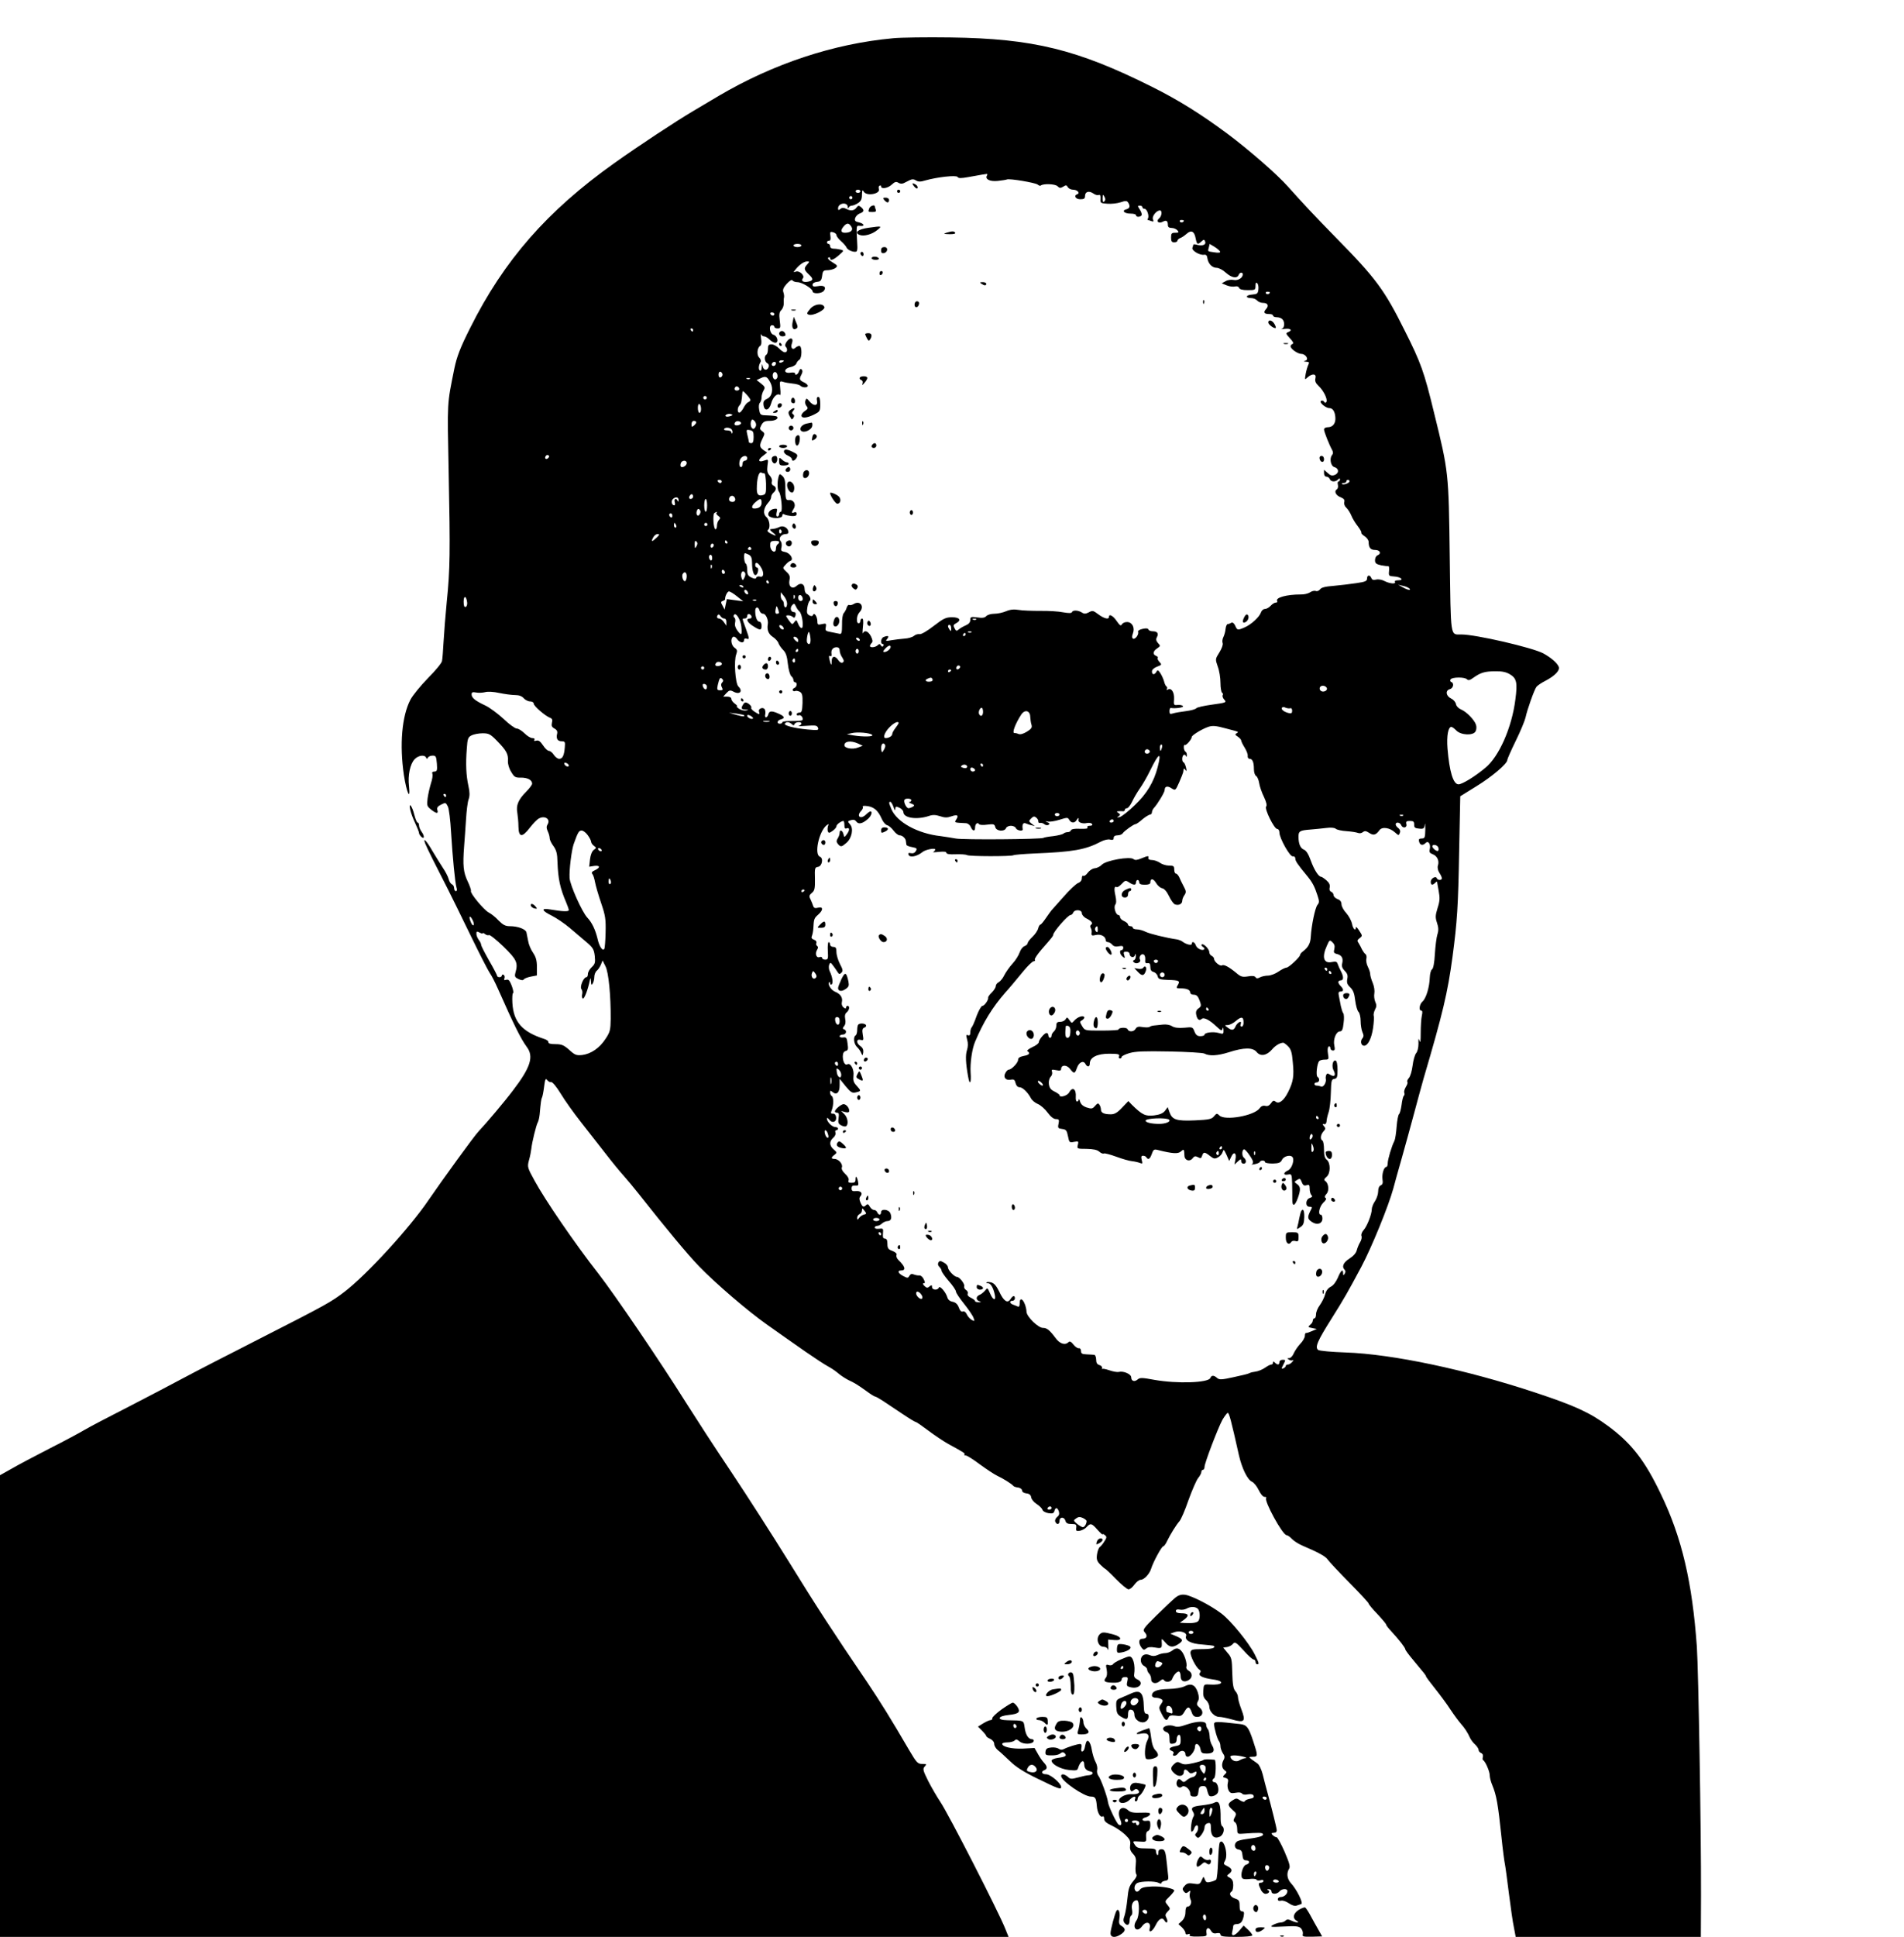 <?xml version="1.0" standalone="no"?>
<!DOCTYPE svg PUBLIC "-//W3C//DTD SVG 20010904//EN"
 "http://www.w3.org/TR/2001/REC-SVG-20010904/DTD/svg10.dtd">
<svg version="1.0" xmlns="http://www.w3.org/2000/svg"
 width="1195pt" height="1215pt" viewBox="0 0 1195 1215"
 preserveAspectRatio="xMidYMid meet">

<g transform="translate(0,1215) scale(0.1,-0.1)"
fill="#000000" stroke="none">
<path d="M5605 11910 c-373 -34 -752 -160 -1095 -362 -47 -28 -116 -69 -155
-92 -109 -64 -346 -220 -499 -329 -422 -300 -693 -610 -905 -1034 -62 -123
-84 -181 -99 -253 -47 -234 -45 -197 -36 -655 10 -498 9 -605 -12 -810 -8 -82
-17 -195 -20 -250 -3 -55 -7 -110 -10 -122 -2 -13 -42 -61 -88 -107 -45 -46
-95 -107 -110 -135 -54 -104 -69 -282 -41 -473 17 -110 42 -166 32 -69 -8 67
7 139 35 168 23 25 63 30 72 11 5 -10 7 -10 12 0 3 6 16 12 29 12 21 0 23 -5
27 -50 3 -43 1 -50 -16 -50 -12 0 -16 -5 -12 -15 3 -9 -1 -35 -9 -58 -7 -23
-17 -65 -21 -93 -6 -47 -4 -52 21 -72 34 -27 48 -28 40 -3 -4 14 2 23 24 34
28 14 29 13 42 -12 7 -14 16 -87 20 -161 10 -161 25 -316 34 -347 5 -14 3 -23
-4 -23 -6 0 -11 9 -11 19 0 10 -6 21 -14 24 -7 3 -17 18 -20 33 -4 15 -20 46
-35 68 -15 23 -45 71 -67 108 -38 66 -62 90 -45 46 9 -24 66 -138 143 -288 24
-47 87 -176 141 -287 54 -111 108 -217 120 -235 13 -18 35 -62 51 -98 103
-232 144 -315 182 -367 46 -61 24 -129 -87 -274 -51 -68 -166 -204 -216 -257
-27 -28 -227 -304 -314 -431 -118 -174 -387 -467 -525 -573 -86 -66 -117 -83
-529 -293 -203 -103 -422 -216 -485 -250 -63 -34 -216 -114 -340 -178 -124
-63 -250 -129 -280 -147 -30 -18 -129 -71 -220 -117 -91 -47 -198 -103 -237
-126 l-73 -41 0 -1448 0 -1448 3165 0 3165 0 -21 52 c-42 106 -355 717 -406
793 -22 33 -57 93 -78 134 -32 65 -35 75 -21 90 13 15 12 16 -16 16 -28 0 -35
7 -81 85 -117 201 -181 303 -266 430 -216 318 -310 462 -491 755 -106 171
-263 415 -349 544 -149 223 -206 312 -296 453 -165 263 -445 674 -548 807
-149 190 -337 465 -402 585 -45 82 -46 86 -35 128 7 23 13 56 15 73 4 40 31
150 41 166 4 7 9 29 11 48 7 78 10 98 15 107 3 5 9 35 13 67 6 47 9 55 19 42
7 -9 18 -15 25 -13 8 2 33 -28 60 -72 25 -42 83 -123 128 -180 45 -58 115
-147 155 -198 40 -52 91 -114 113 -138 22 -25 64 -75 93 -112 177 -224 305
-378 378 -454 103 -107 308 -283 429 -368 88 -62 161 -114 239 -168 61 -42
118 -80 151 -98 17 -9 44 -28 60 -42 17 -14 44 -31 60 -39 37 -17 57 -29 114
-70 24 -18 48 -33 52 -33 5 0 28 -13 51 -28 24 -16 78 -52 120 -80 43 -29 81
-52 85 -52 5 0 41 -25 82 -56 40 -30 96 -67 123 -82 99 -54 107 -59 101 -66
-3 -3 0 -6 8 -6 8 0 48 -25 89 -56 41 -30 91 -63 110 -72 35 -16 91 -51 100
-63 3 -4 16 -9 30 -10 14 -2 25 -11 25 -19 0 -9 11 -16 27 -18 19 -2 28 -10
30 -25 2 -12 17 -31 35 -42 17 -11 33 -27 36 -36 2 -9 19 -18 37 -21 26 -4 34
-1 38 14 6 24 19 23 28 -4 4 -15 1 -25 -11 -34 -10 -8 -15 -20 -12 -29 9 -22
27 -19 27 5 0 26 30 26 37 0 4 -15 14 -20 38 -20 28 0 32 -3 30 -23 -3 -21 1
-23 24 -19 14 3 33 13 42 24 23 25 31 23 67 -18 18 -20 32 -33 32 -29 0 4 7 2
15 -5 12 -10 12 -15 -3 -38 -9 -15 -22 -31 -30 -37 -7 -5 -14 -27 -17 -47 -4
-30 0 -42 21 -63 14 -14 27 -25 29 -25 3 0 34 -29 69 -65 35 -36 71 -65 79
-65 9 0 25 13 37 30 12 16 29 30 39 30 22 0 56 37 66 70 12 40 66 140 76 140
5 0 16 15 24 33 21 43 57 101 78 125 9 10 35 69 56 131 22 61 49 123 60 138
12 14 21 32 21 39 0 8 5 14 10 14 6 0 10 8 10 18 0 24 84 243 112 295 13 22
28 42 33 44 9 3 22 -47 71 -266 19 -83 54 -154 82 -166 12 -5 31 -29 42 -52
12 -25 27 -43 37 -43 9 0 14 -3 10 -6 -16 -16 103 -234 128 -234 6 0 22 -11
34 -24 12 -13 41 -31 64 -41 103 -44 147 -68 160 -88 8 -12 69 -77 136 -145
66 -67 121 -126 121 -131 0 -5 25 -35 55 -66 30 -32 55 -62 55 -66 0 -5 15
-24 33 -43 47 -51 87 -102 87 -112 0 -5 23 -36 51 -69 72 -86 79 -95 79 -101
0 -3 26 -38 58 -78 31 -39 75 -98 96 -131 22 -33 51 -72 64 -87 24 -27 43 -55
60 -93 6 -11 19 -29 31 -39 11 -11 21 -25 21 -33 0 -7 7 -16 16 -20 9 -3 14
-13 11 -24 -3 -10 -2 -19 2 -21 13 -6 41 -70 41 -94 0 -14 7 -41 16 -62 26
-63 36 -117 58 -329 8 -78 18 -152 21 -165 3 -13 14 -95 25 -183 11 -88 25
-186 32 -217 l11 -58 581 0 581 0 1 258 c1 426 -16 1407 -26 1562 -29 405 -94
684 -225 956 -100 210 -184 319 -330 427 -115 85 -207 128 -458 211 -434 144
-897 242 -1192 252 -88 3 -165 10 -172 16 -21 17 -5 55 84 196 80 127 103 168
187 325 65 122 171 382 201 492 7 28 31 113 53 190 22 77 56 203 77 280 20 77
48 176 60 220 121 410 151 538 181 760 30 225 36 320 42 665 l7 345 100 62
c97 59 195 142 195 165 0 6 24 61 54 122 30 61 57 127 61 146 10 48 54 172 68
191 7 9 32 26 56 38 59 31 93 65 84 88 -9 24 -50 59 -98 85 -69 36 -422 118
-514 118 -70 0 -65 -30 -72 487 -7 530 -6 529 -99 906 -62 256 -82 311 -183
512 -128 257 -180 328 -433 585 -142 145 -204 212 -300 319 -67 76 -244 230
-379 331 -161 120 -309 213 -474 295 -470 235 -747 303 -1266 310 -148 2 -310
0 -360 -5z m590 -860 c-15 -24 17 -40 67 -35 27 3 53 7 57 9 13 8 179 -20 194
-32 8 -7 16 -9 19 -6 14 13 90 11 105 -4 13 -13 19 -13 36 -3 17 11 21 11 29
-3 5 -9 20 -16 33 -16 26 0 46 -21 27 -28 -25 -8 -12 -32 18 -32 23 0 30 4 30
20 0 28 24 35 51 17 12 -9 27 -13 35 -10 9 3 12 -4 11 -24 -2 -26 0 -28 43
-31 25 -2 62 2 83 9 32 11 40 10 48 -2 14 -23 10 -36 -12 -42 -31 -8 -13 -27
27 -27 19 0 34 -4 34 -10 0 -13 27 -13 35 0 3 5 -2 21 -11 35 -15 23 -15 25 0
25 9 0 16 -4 16 -10 0 -5 6 -10 14 -10 15 0 30 -45 21 -60 -4 -6 -4 -10 -1
-10 2 0 12 -3 22 -7 14 -5 16 -3 10 12 -7 18 22 55 44 55 16 0 12 -36 -5 -50
-22 -18 -3 -35 23 -21 22 12 32 6 32 -21 0 -12 7 -18 24 -18 13 0 29 -7 36
-15 11 -13 8 -15 -14 -15 -22 0 -26 -4 -26 -30 0 -23 4 -30 20 -30 11 0 20 5
20 10 0 6 8 13 18 17 9 3 27 15 39 26 29 26 49 17 57 -27 8 -40 12 -43 36 -21
16 14 18 14 24 0 7 -20 -15 -29 -49 -21 -14 4 -25 4 -25 2 0 -2 -3 -11 -6 -20
-7 -17 46 -49 74 -44 12 2 18 -5 20 -22 5 -34 30 -60 58 -60 13 0 39 -13 57
-30 37 -33 71 -39 81 -15 6 17 26 20 26 4 0 -22 -30 -41 -58 -35 -15 3 -38 0
-50 -8 l-24 -13 31 -13 c17 -7 40 -10 52 -7 12 3 22 0 26 -9 3 -9 21 -14 54
-14 47 0 49 1 49 27 0 19 3 24 11 16 6 -6 9 -23 7 -39 -3 -26 -7 -29 -41 -32
-40 -3 -42 -22 -3 -22 13 0 29 -7 36 -15 7 -8 23 -15 36 -15 31 0 40 -17 20
-39 -19 -21 -12 -31 21 -31 13 0 23 -4 23 -10 0 -5 10 -10 23 -10 13 0 28 -5
35 -12 18 -18 15 -56 -5 -62 -10 -2 -1 -2 20 1 38 5 52 -9 20 -21 -14 -6 -12
-11 13 -38 19 -20 25 -32 17 -35 -7 -3 -13 -9 -13 -15 0 -16 43 -47 67 -48 29
0 51 -37 25 -43 -12 -3 -11 -5 6 -6 18 -1 21 -4 14 -18 -5 -10 -13 -36 -17
-58 -7 -39 -6 -39 12 -22 29 26 57 23 49 -6 -4 -18 1 -30 20 -48 31 -29 58
-84 49 -100 -6 -8 -9 -8 -15 1 -4 7 -13 9 -19 5 -14 -8 29 -45 52 -45 21 0 35
-20 38 -56 4 -38 -15 -64 -47 -64 -14 0 -24 -6 -24 -14 0 -14 32 -95 51 -129
7 -13 7 -23 -1 -32 -17 -21 -8 -69 15 -75 29 -8 31 -38 3 -49 -18 -7 -28 -4
-45 12 l-23 20 0 -21 c0 -13 6 -22 15 -22 9 0 18 -7 21 -15 7 -18 35 -20 52
-3 9 9 12 9 12 0 0 -7 -4 -12 -9 -12 -5 0 -7 -9 -4 -21 3 -12 0 -25 -7 -29
-19 -12 -5 -39 26 -50 19 -8 25 -16 21 -30 -3 -11 3 -26 13 -35 10 -9 24 -31
31 -48 7 -18 25 -48 41 -68 15 -20 25 -38 22 -41 -2 -3 7 -13 21 -22 14 -9 25
-25 25 -35 0 -37 12 -51 41 -51 31 0 41 -23 14 -34 -8 -3 -15 -16 -15 -30 0
-19 7 -25 38 -32 20 -4 41 -6 45 -5 5 1 7 -13 5 -31 -3 -30 -1 -32 30 -34 43
-2 69 -24 28 -24 -15 0 -25 -4 -21 -10 9 -15 -32 -12 -65 5 -17 9 -40 13 -54
9 -16 -4 -25 -1 -29 10 -9 22 -27 20 -27 -3 0 -16 -11 -21 -67 -29 -38 -6
-101 -13 -142 -17 -52 -4 -78 -10 -86 -22 -7 -9 -19 -14 -27 -10 -9 3 -25 -1
-36 -9 -11 -7 -37 -14 -58 -13 -89 0 -162 -20 -148 -42 3 -5 -1 -9 -9 -9 -8 0
-22 -9 -32 -20 -10 -11 -26 -20 -36 -20 -10 0 -21 -10 -25 -22 -9 -28 -61 -76
-103 -94 -44 -19 -46 -18 -59 12 -8 16 -16 22 -25 17 -6 -4 -16 -8 -22 -8 -5
0 -11 -13 -13 -30 -1 -16 -8 -40 -14 -52 -6 -12 -8 -29 -4 -38 3 -9 -6 -34
-21 -58 -26 -41 -26 -42 -10 -88 10 -26 17 -72 17 -102 0 -31 5 -59 10 -62 6
-4 8 -11 4 -16 -3 -6 1 -18 10 -28 16 -17 12 -19 -76 -31 -51 -7 -96 -17 -100
-23 -4 -6 -33 -14 -65 -18 -32 -4 -68 -10 -80 -14 -19 -6 -23 -4 -23 14 0 11
3 20 8 20 30 -5 82 3 77 11 -4 6 -18 9 -33 8 -25 -3 -26 -1 -23 38 2 43 -18
72 -40 58 -7 -4 -9 -3 -5 4 3 6 2 13 -3 16 -5 3 -12 18 -15 32 -4 14 -14 37
-23 51 -14 21 -18 22 -25 9 -12 -21 -28 -20 -28 2 0 11 12 22 32 30 30 11 31
13 15 30 -10 10 -14 22 -11 25 4 4 -1 9 -10 13 -23 9 -20 29 7 47 21 14 21 16
5 33 -12 14 -14 24 -7 37 13 23 3 37 -26 37 -13 0 -25 5 -27 11 -3 8 -15 9
-37 4 -19 -4 -31 -12 -28 -19 6 -16 -19 -50 -32 -42 -7 5 -7 15 -1 31 14 36
-2 70 -33 73 -15 1 -30 -5 -35 -14 -7 -12 -13 -9 -33 20 -23 34 -49 48 -49 26
0 -18 -31 -10 -66 16 -32 24 -37 26 -60 13 -20 -10 -29 -11 -44 -1 -24 15 -57
16 -62 2 -2 -7 -20 -7 -55 -1 -28 6 -94 10 -145 9 -51 0 -112 2 -134 6 -29 5
-53 3 -79 -8 -21 -9 -54 -16 -75 -16 -21 0 -43 -7 -50 -15 -9 -10 -24 -13 -56
-8 -40 5 -44 4 -44 -16 0 -14 -10 -26 -27 -33 -16 -7 -36 -18 -45 -26 -14 -12
-18 -11 -27 7 -9 17 -8 22 9 31 36 19 24 38 -24 38 -39 0 -54 -7 -115 -54 -41
-32 -79 -54 -89 -52 -11 2 -27 -3 -36 -11 -10 -8 -36 -16 -59 -17 -23 -2 -60
-6 -82 -10 -37 -7 -39 -6 -26 9 14 18 5 22 -23 11 -18 -7 -22 -44 -5 -44 5 0
7 -5 3 -11 -4 -8 -9 -7 -15 2 -6 11 -11 11 -21 1 -13 -13 -48 -17 -48 -4 0 4
5 13 11 19 8 8 6 19 -5 42 -17 32 -40 41 -50 19 -3 -7 -3 11 0 40 4 34 2 52
-5 52 -6 0 -11 -7 -11 -15 0 -18 -19 -20 -21 -2 -2 24 3 42 17 58 32 35 2 75
-38 50 -10 -6 -23 -9 -28 -6 -5 3 -12 -5 -16 -17 -3 -12 -12 -27 -18 -34 -7
-6 -12 -39 -11 -72 0 -50 -3 -61 -15 -58 -8 2 -32 7 -54 11 -34 6 -38 9 -33
31 4 23 2 25 -24 19 -25 -6 -29 -4 -29 17 0 29 -19 59 -27 41 -3 -9 -10 -10
-23 -3 -15 8 -18 17 -13 48 3 20 10 40 15 43 12 8 0 36 -18 43 -8 3 -14 17
-14 31 0 33 -25 43 -50 20 -28 -25 -53 -4 -45 36 5 23 1 34 -19 52 -25 24 -25
24 -6 44 10 12 24 23 31 25 23 8 -1 49 -33 55 -25 5 -29 9 -23 30 3 14 1 31
-6 39 -15 18 5 44 33 44 13 0 18 6 16 16 -4 24 -32 39 -54 29 -20 -9 -30 -12
-54 -14 -11 -1 -8 -7 10 -21 29 -23 23 -26 -15 -6 -15 8 -22 17 -16 21 18 11
12 64 -9 82 -23 20 -18 56 11 89 11 11 19 27 19 36 0 9 7 21 15 28 19 16 19
36 -1 44 -9 4 -13 13 -10 24 4 11 -2 27 -13 39 -15 16 -18 30 -14 62 6 41 6
41 -20 32 -37 -14 -43 3 -10 28 l28 22 -22 15 c-27 19 -28 30 -7 73 15 30 15
33 -2 46 -16 12 -17 16 -5 39 12 21 22 26 52 26 35 0 58 14 45 27 -3 3 -28 6
-55 7 -48 1 -50 2 -56 35 -4 19 -2 38 4 44 6 6 11 21 11 34 0 13 6 33 13 44
10 18 9 23 -16 43 l-28 22 26 12 c32 15 40 10 61 -29 20 -40 10 -87 -22 -101
-19 -9 -24 -18 -22 -37 5 -44 35 -38 48 8 10 40 40 68 55 53 4 -4 5 15 2 41
-4 46 -4 48 17 42 11 -4 39 -9 60 -11 22 -2 44 -8 50 -14 13 -13 46 -13 46 0
0 6 -11 16 -25 22 -28 13 -30 20 -14 50 7 13 7 24 1 30 -7 7 -12 3 -17 -11 -6
-20 -25 -30 -25 -13 0 5 -13 7 -30 4 -43 -6 -42 26 1 35 17 3 33 13 37 22 3 9
11 20 19 24 17 11 18 87 0 87 -7 0 -18 -5 -24 -11 -18 -18 -33 -1 -23 26 13
34 -8 44 -31 14 -11 -15 -14 -28 -8 -33 14 -15 11 -36 -5 -36 -8 0 -24 11 -37
25 -13 13 -34 25 -46 25 -19 0 -23 -6 -23 -29 0 -17 -4 -33 -10 -36 -15 -9
-12 -43 5 -53 10 -5 13 -15 9 -25 -9 -24 -32 -21 -37 6 -4 18 -4 17 -6 -6 0
-16 -5 -25 -11 -22 -11 7 -9 33 3 53 5 7 2 19 -8 29 -17 17 -13 62 7 74 7 4 9
23 5 45 -3 22 -3 33 0 27 2 -7 11 -13 19 -13 8 0 23 -9 34 -20 11 -11 27 -20
36 -20 23 0 14 43 -11 50 -24 6 -32 60 -9 60 8 0 14 -4 14 -10 0 -5 9 -10 20
-10 19 0 20 4 14 49 -5 39 -3 54 10 66 9 9 16 29 15 43 -1 15 0 32 2 37 1 6 0
20 -4 31 -6 17 0 30 21 54 19 20 32 28 36 21 4 -6 18 -11 31 -11 28 0 94 -40
95 -57 0 -18 55 -16 70 2 19 23 2 38 -36 30 -26 -4 -34 -3 -34 9 0 9 11 16 28
18 22 2 28 9 32 38 4 31 8 35 36 35 18 1 39 7 48 14 15 13 13 16 -20 36 -23
14 -32 25 -25 29 6 4 11 2 11 -3 0 -19 21 -12 55 18 32 28 33 29 12 35 -12 3
-32 6 -44 6 -14 0 -23 6 -23 15 0 8 -4 15 -10 15 -5 0 -10 5 -10 10 0 6 6 10
13 10 9 0 12 9 9 29 -4 26 -2 29 17 24 12 -3 21 -11 21 -18 0 -7 13 -24 28
-37 15 -13 31 -31 35 -40 6 -18 53 -35 64 -24 3 3 5 18 4 33 -7 135 -8 128 17
126 32 -4 27 14 -7 22 -23 5 -28 10 -24 26 3 11 16 25 29 30 28 10 30 21 8 40
-14 11 -18 11 -29 -4 -14 -19 -37 -22 -66 -6 -15 7 -24 7 -35 -2 -11 -9 -14
-8 -14 4 0 34 59 42 61 9 0 -11 2 -12 6 -4 2 6 11 12 19 12 8 0 26 7 39 16 19
12 25 25 25 53 1 29 3 33 11 19 18 -31 107 -14 95 17 -3 8 -1 17 4 20 6 4 10
1 10 -4 0 -19 43 -12 67 11 19 18 28 20 41 12 10 -7 24 -8 34 -3 10 5 27 14
38 19 14 7 26 7 39 -2 15 -9 29 -9 58 0 74 21 195 35 203 22 5 -9 22 -9 66 -1
32 6 70 12 84 15 14 2 29 4 33 5 5 0 5 -4 2 -9z m-795 -100 c0 -5 -7 -10 -15
-10 -8 0 -15 5 -15 10 0 6 7 10 15 10 8 0 15 -4 15 -10z m1531 -63 c-8 -8 -11
-3 -11 19 1 25 2 27 11 11 8 -14 8 -22 0 -30z m-1581 23 c0 -5 -4 -10 -10 -10
-5 0 -10 5 -10 10 0 6 5 10 10 10 6 0 10 -4 10 -10z m2080 -144 c0 -11 -19
-15 -25 -6 -3 5 1 10 9 10 9 0 16 -2 16 -4z m-2086 -39 c13 -21 -5 -37 -41
-37 -27 0 -29 16 -6 42 19 21 32 20 47 -5z m-314 -117 c0 -5 -11 -10 -25 -10
-14 0 -25 5 -25 10 0 6 11 10 25 10 14 0 25 -4 25 -10z m2628 -39 c2 -6 -11
-8 -35 -4 -47 7 -43 4 -36 31 l5 22 32 -19 c17 -11 32 -24 34 -30z m-2591 -79
c-23 -25 -21 -34 8 -62 31 -29 31 -38 1 -46 -32 -8 -51 3 -37 20 15 17 -22 51
-45 42 -15 -6 -15 -4 -3 11 25 32 54 52 73 53 18 0 18 -1 3 -18z m2903 -176
c0 -11 -19 -15 -25 -6 -3 5 1 10 9 10 9 0 16 -2 16 -4z m-3110 -136 c0 -5 -4
-10 -9 -10 -6 0 -13 5 -16 10 -3 6 1 10 9 10 9 0 16 -4 16 -10z m-510 -100 c0
-5 -2 -10 -4 -10 -3 0 -8 5 -11 10 -3 6 -1 10 4 10 6 0 11 -4 11 -10z m570
-194 c0 -2 -7 -6 -15 -10 -8 -3 -15 -1 -15 4 0 6 7 10 15 10 8 0 15 -2 15 -4z
m-50 -14 c0 -13 -12 -22 -22 -16 -10 6 -1 24 13 24 5 0 9 -4 9 -8z m-335 -72
c0 -7 -6 -15 -12 -17 -8 -3 -13 4 -13 17 0 13 5 20 13 18 6 -3 12 -11 12 -18z
m345 -11 c0 -10 -7 -19 -15 -19 -15 0 -21 31 -9 43 11 10 24 -3 24 -24z m-173
-15 c-3 -3 -12 -4 -19 -1 -8 3 -5 6 6 6 11 1 17 -2 13 -5z m-67 -65 c0 -5 -7
-9 -15 -9 -15 0 -20 12 -9 23 8 8 24 -1 24 -14z m70 -68 c0 -5 -6 -11 -14 -14
-8 -3 -20 -18 -28 -33 -7 -15 -19 -29 -25 -32 -16 -5 -17 30 -2 45 11 11 14
26 18 77 1 17 4 16 26 -8 14 -15 25 -31 25 -35z m-276 8 c-3 -5 -10 -7 -15 -3
-5 3 -7 10 -3 15 3 5 10 7 15 3 5 -3 7 -10 3 -15z m-34 -65 c0 -13 -4 -24 -10
-24 -5 0 -10 14 -10 31 0 17 4 28 10 24 6 -3 10 -17 10 -31z m184 -44 c-10 -4
-23 -5 -28 -2 -13 7 16 21 32 14 13 -4 12 -7 -4 -12z m160 -63 c-3 -9 -10 -17
-15 -17 -14 0 -22 27 -15 47 6 15 8 15 22 2 8 -9 12 -23 8 -32z m-374 24 c0
-5 -7 -14 -15 -21 -13 -10 -15 -9 -15 9 0 12 6 21 15 21 8 0 15 -4 15 -9z
m281 -6 c0 -5 -9 -11 -21 -13 -20 -3 -27 8 -13 22 10 9 34 3 34 -9z m-56 -44
c3 -7 3 -16 0 -19 -3 -3 -5 0 -5 6 0 7 -12 12 -26 12 -14 0 -23 4 -19 9 8 14
44 9 50 -8z m135 -42 c0 -28 -4 -39 -15 -39 -8 0 -15 3 -15 8 0 4 -4 23 -9 43
-8 34 -7 35 15 31 20 -4 24 -10 24 -43z m-1289 -132 c-13 -13 -26 -3 -16 12 3
6 11 8 17 5 6 -4 6 -10 -1 -17z m1249 -2 c0 -8 -7 -15 -15 -15 -8 0 -15 -9
-15 -20 0 -11 -4 -20 -10 -20 -14 0 -13 43 2 58 17 17 38 15 38 -3z m-380 -30
c0 -16 -27 -32 -37 -22 -3 4 -3 13 0 22 8 20 37 20 37 0z m489 -65 c3 0 8 -29
9 -64 1 -57 -1 -66 -18 -71 -29 -9 -40 2 -40 38 0 64 12 108 27 103 8 -4 18
-6 22 -6z m-269 -50 c0 -5 -4 -10 -9 -10 -6 0 -13 5 -16 10 -3 6 1 10 9 10 9
0 16 -4 16 -10z m3940 1 c0 -12 -39 -25 -47 -17 -4 3 1 6 10 6 10 0 17 5 17
10 0 6 5 10 10 10 6 0 10 -4 10 -9z m-4120 -96 c0 -8 -7 -15 -15 -15 -9 0 -12
6 -9 15 4 8 10 15 15 15 5 0 9 -7 9 -15z m263 -10 c7 -17 -8 -29 -28 -21 -17
6 -9 36 10 36 7 0 15 -7 18 -15z m-354 -12 c0 -11 -3 -13 -6 -5 -8 20 -25 13
-18 -8 3 -11 2 -20 -3 -20 -15 0 -22 26 -9 39 17 17 37 13 36 -6z m179 -33 c0
-22 -3 -40 -9 -40 -5 0 -9 18 -9 40 0 22 4 40 9 40 5 0 9 -18 9 -40z m342 16
c0 -23 -16 -36 -46 -36 -21 0 -17 19 9 41 29 25 37 24 37 -5z m-388 -71 c-12
-22 -27 -2 -18 22 5 12 10 13 17 6 7 -7 8 -17 1 -28z m105 8 c-4 -3 1 -12 11
-19 14 -10 15 -15 5 -25 -7 -7 -13 -23 -13 -36 0 -13 -4 -23 -9 -23 -13 0 -19
94 -7 102 14 9 22 10 13 1z m-277 -19 c0 -8 -4 -12 -10 -9 -5 3 -10 10 -10 16
0 5 5 9 10 9 6 0 10 -7 10 -16z m24 -59 c3 -8 1 -15 -4 -15 -6 0 -10 7 -10 15
0 8 2 15 4 15 2 0 6 -7 10 -15z m196 5 c0 -5 -4 -10 -10 -10 -5 0 -10 5 -10
10 0 6 5 10 10 10 6 0 10 -4 10 -10z m465 -39 c3 -5 1 -12 -5 -16 -5 -3 -10 1
-10 9 0 18 6 21 15 7z m-785 -45 c-29 -27 -36 -26 -20 3 6 12 18 21 28 21 13
0 12 -5 -8 -24z m251 -53 c-9 -16 -10 -14 -11 12 0 21 3 26 11 18 8 -8 8 -16
0 -30z m194 27 c3 -5 1 -10 -4 -10 -6 0 -11 5 -11 10 0 6 2 10 4 10 3 0 8 -4
11 -10z m325 0 c0 -5 -4 -12 -10 -15 -5 -3 -10 -15 -10 -26 0 -35 -34 -19 -36
16 -1 26 2 30 27 32 16 1 29 -2 29 -7z m-410 -19 c0 -6 -4 -13 -10 -16 -5 -3
-10 1 -10 9 0 9 5 16 10 16 6 0 10 -4 10 -9z m235 -21 c3 -5 -1 -10 -10 -10
-9 0 -13 5 -10 10 3 6 8 10 10 10 2 0 7 -4 10 -10z m-14 -40 c13 -8 19 -21 19
-48 0 -50 10 -84 24 -79 14 5 21 47 7 47 -6 0 -11 7 -11 15 0 23 16 18 34 -10
23 -35 21 -69 -4 -62 -10 3 -21 0 -23 -6 -3 -9 -11 -9 -30 0 -22 10 -27 19
-27 47 0 19 -4 38 -10 41 -10 6 -14 65 -4 65 3 0 14 -5 25 -10z m-231 -21 c0
-11 -4 -17 -10 -14 -5 3 -10 13 -10 21 0 8 5 14 10 14 6 0 10 -9 10 -21z m-3
-61 c-3 -8 -6 -5 -6 6 -1 11 2 17 5 13 3 -3 4 -12 1 -19z m83 -29 c0 -5 -4 -9
-10 -9 -5 0 -10 7 -10 16 0 8 5 12 10 9 6 -3 10 -10 10 -16z m123 -31 c-10
-21 -12 -21 -18 -5 -10 25 2 54 17 39 8 -8 8 -18 1 -34z m-363 8 c0 -14 -4
-27 -9 -31 -12 -7 -25 31 -16 45 11 18 25 10 25 -14z m515 -36 c3 -5 1 -10 -4
-10 -6 0 -11 5 -11 10 0 6 2 10 4 10 3 0 8 -4 11 -10z m-160 -30 c3 -6 -1 -7
-9 -4 -18 7 -21 14 -7 14 6 0 13 -4 16 -10z m4180 -11 c15 -15 -10 -11 -41 7
l-29 16 30 -7 c17 -3 34 -11 40 -16z m-4151 -25 c4 -10 1 -14 -6 -12 -15 5
-23 28 -10 28 5 0 13 -7 16 -16z m-68 -25 l39 -31 -52 7 -51 7 -7 -33 -7 -33
-13 25 c-12 20 -11 25 1 29 9 3 15 8 15 10 -2 18 14 50 24 50 7 0 30 -14 51
-31z m314 -45 c0 -13 -4 -24 -10 -24 -5 0 -10 9 -10 19 0 11 -4 23 -10 26 -5
3 -10 16 -10 28 l1 22 19 -24 c11 -13 20 -34 20 -47z m47 34 c-3 -8 -6 -5 -6
6 -1 11 2 17 5 13 3 -3 4 -12 1 -19z m51 -1 c2 -10 -3 -17 -12 -17 -10 0 -16
9 -16 21 0 24 23 21 28 -4z m-2106 -26 c2 -13 -3 -26 -9 -28 -9 -3 -13 7 -13
33 0 41 17 37 22 -5z m1815 13 c-3 -3 -12 -4 -19 -1 -8 3 -5 6 6 6 11 1 17 -2
13 -5z m270 -69 c18 -14 30 -105 14 -105 -6 0 -16 12 -22 28 -10 25 -11 26
-24 9 -12 -17 -14 -16 -35 13 -20 28 -20 30 -3 30 11 0 24 -5 30 -11 7 -7 12
-4 16 10 3 14 0 21 -9 21 -21 0 -28 26 -12 44 11 12 14 12 23 -7 5 -12 15 -26
22 -32z m-128 -7 c1 -5 -5 -8 -13 -8 -9 0 -12 8 -8 27 5 25 6 25 13 8 4 -11 8
-23 8 -27z m-122 12 c3 -11 13 -20 23 -20 17 0 34 -40 29 -66 -6 -35 4 -61 31
-79 17 -11 33 -29 36 -40 4 -11 17 -30 30 -43 17 -17 24 -40 29 -87 4 -36 14
-70 21 -76 8 -6 14 -18 14 -25 0 -8 5 -14 10 -14 16 0 12 -30 -5 -36 -8 -4
-12 -10 -9 -15 3 -5 9 -7 14 -4 5 3 18 1 29 -4 16 -9 19 -21 18 -71 -2 -50 -5
-60 -19 -60 -10 0 -18 -5 -18 -11 0 -6 6 -9 14 -6 14 6 32 -21 21 -31 -3 -3
-32 -5 -65 -5 -33 1 -60 -3 -60 -8 0 -5 -7 -9 -15 -9 -22 0 -18 21 5 27 26 7
25 17 -2 31 -50 24 -69 25 -75 3 -3 -12 -10 -21 -15 -21 -6 0 -8 9 -5 19 2 10
1 24 -3 31 -11 18 -44 4 -36 -15 7 -19 1 -19 -29 1 -14 9 -23 20 -20 24 7 11
-29 40 -41 32 -6 -4 -13 -15 -17 -24 -5 -14 -1 -18 21 -19 23 -2 24 -2 5 -6
-13 -2 -33 3 -45 11 -12 9 -18 16 -13 16 5 0 -1 7 -13 16 -12 8 -22 22 -22 30
0 8 -10 14 -25 14 l-26 0 20 22 c18 19 24 20 45 9 39 -21 61 3 30 33 -19 19
-29 163 -13 202 8 22 6 29 -11 41 -21 15 -27 57 -9 68 6 4 17 -2 25 -14 17
-24 44 -28 44 -6 0 9 6 12 15 9 20 -8 19 0 -5 66 -24 65 -23 60 -5 60 8 0 15
7 15 16 0 9 5 14 12 12 18 -6 21 -28 4 -28 -27 0 -17 -24 20 -47 45 -29 54
-29 54 2 0 15 -6 25 -14 25 -14 0 -26 29 -26 68 0 27 20 29 27 2z m-222 -50
c9 0 15 -9 14 -22 l0 -23 -16 23 c-8 12 -22 22 -29 22 -15 0 -18 12 -7 24 4 3
11 0 15 -9 5 -8 16 -15 23 -15z m108 -52 c5 -54 0 -58 -26 -22 -12 16 -17 34
-13 49 3 13 1 27 -4 30 -6 4 -7 11 -4 17 12 20 42 -27 47 -74z m1474 46 c-3
-3 -12 -4 -19 -1 -8 3 -5 6 6 6 11 1 17 -2 13 -5z m-1209 -53 c3 -8 -1 -12 -9
-9 -7 2 -15 10 -17 17 -3 8 1 12 9 9 7 -2 15 -10 17 -17z m1052 -3 c0 -19 -2
-20 -10 -8 -13 19 -13 30 0 30 6 0 10 -10 10 -22z m-883 -63 c3 -32 -8 -47
-21 -26 -7 11 5 74 12 66 3 -3 7 -21 9 -40z m1010 39 c-3 -3 -12 -4 -19 -1 -8
3 -5 6 6 6 11 1 17 -2 13 -5z m-37 -14 c0 -5 -5 -10 -11 -10 -5 0 -7 5 -4 10
3 6 8 10 11 10 2 0 4 -4 4 -10z m-1050 -37 c0 -13 -3 -13 -15 -3 -8 7 -15 16
-15 21 0 5 7 6 15 3 8 -4 15 -13 15 -21z m385 7 c3 -5 2 -10 -4 -10 -5 0 -13
5 -16 10 -3 6 -2 10 4 10 5 0 13 -4 16 -10z m195 -48 c0 -13 -23 -32 -39 -32
-11 0 -10 4 4 20 19 21 35 26 35 12z m-320 -22 c0 -12 7 -31 16 -44 12 -19 12
-26 3 -32 -8 -4 -18 1 -27 14 -20 31 -42 28 -42 -5 0 -32 -5 -28 -14 10 -5 20
-3 27 4 22 7 -5 10 0 9 11 -5 26 8 44 32 44 12 0 19 -7 19 -20z m-260 0 c0 -5
-5 -10 -11 -10 -5 0 -7 5 -4 10 3 6 8 10 11 10 2 0 4 -4 4 -10z m380 -5 c0 -8
-4 -15 -10 -15 -5 0 -10 7 -10 15 0 8 5 15 10 15 6 0 10 -7 10 -15z m-400 -61
c0 -8 -5 -12 -10 -9 -6 4 -8 11 -5 16 9 14 15 11 15 -7z m-459 -19 c0 -5 -9
-11 -21 -13 -20 -3 -27 8 -13 22 10 9 34 3 34 -9z m1490 -28 c-13 -13 -26 -3
-16 12 3 6 11 8 17 5 6 -4 6 -10 -1 -17z m-1601 3 c0 -5 -4 -10 -10 -10 -5 0
-10 5 -10 10 0 6 5 10 10 10 6 0 10 -4 10 -10z m1550 -14 c0 -3 -4 -8 -10 -11
-5 -3 -10 -1 -10 4 0 6 5 11 10 11 6 0 10 -2 10 -4z m3507 -26 c42 -25 48 -52
34 -158 -22 -176 -103 -359 -189 -429 -66 -55 -145 -103 -168 -103 -33 0 -57
79 -69 225 -6 79 4 135 24 135 6 0 19 -10 31 -22 28 -30 106 -34 121 -6 6 10
7 29 3 41 -9 30 -60 83 -95 97 -16 7 -29 21 -31 33 -2 12 -15 28 -30 35 -33
16 -38 51 -8 59 22 6 28 39 8 45 -6 2 -8 10 -4 16 9 15 88 16 103 1 9 -9 19
-6 41 10 45 32 72 40 137 40 43 1 69 -5 92 -19z m-4945 -52 c-7 -7 -8 -17 -1
-30 8 -15 6 -18 -11 -18 -19 0 -21 4 -15 33 10 43 15 51 28 38 8 -8 8 -14 -1
-23z m1321 20 c3 -8 -5 -14 -19 -14 -25 -2 -33 11 -11 19 20 9 25 8 30 -5z
m-1418 -38 c3 -5 3 -15 -1 -21 -6 -11 -23 6 -24 24 0 10 18 9 25 -3z m3893
-17 c5 -17 -26 -29 -40 -15 -6 6 -7 15 -3 22 9 14 37 9 43 -7z m-5095 -43 c25
0 43 -7 54 -20 10 -11 28 -20 40 -20 13 0 23 -6 23 -14 0 -15 73 -78 103 -89
13 -5 16 -13 11 -31 -4 -19 -1 -27 16 -36 15 -8 20 -18 17 -32 -8 -30 2 -48
28 -48 21 0 23 -4 20 -37 -4 -52 -14 -73 -35 -73 -10 0 -25 11 -34 25 -9 14
-23 25 -31 25 -8 0 -25 16 -37 35 -17 25 -28 33 -42 29 -12 -4 -16 -2 -12 5 4
7 -1 11 -13 11 -11 0 -33 14 -49 30 -17 17 -39 30 -49 30 -10 0 -48 27 -83 61
-36 33 -87 71 -115 84 -64 30 -85 48 -85 69 0 14 6 16 28 12 15 -3 40 -2 56 2
17 5 54 3 90 -5 34 -7 78 -13 99 -13z m4865 -83 c7 3 12 -4 12 -15 0 -16 -5
-19 -22 -15 -13 3 -29 10 -35 16 -18 13 -5 29 15 18 9 -4 23 -6 30 -4z m-1928
-22 c0 -25 -14 -34 -24 -16 -8 12 3 41 15 41 5 0 9 -11 9 -25z m296 -30 c1
-16 4 -40 8 -51 5 -18 0 -26 -29 -44 -23 -14 -42 -19 -53 -14 -9 4 -20 6 -24
6 -19 -4 4 58 42 116 22 33 55 25 56 -13z m-1797 9 c11 -10 -8 -10 -49 2 l-45
13 45 -5 c25 -4 47 -8 49 -10z m57 -21 c-8 -8 -36 5 -36 17 0 7 6 7 21 0 11
-7 18 -14 15 -17z m102 -20 c-10 -2 -26 -2 -35 0 -10 3 -2 5 17 5 19 0 27 -2
18 -5z m141 -15 c11 -10 14 -10 18 0 5 14 43 17 43 3 0 -5 -8 -12 -17 -15 -10
-2 12 -2 48 1 57 4 67 3 73 -12 6 -16 0 -17 -66 -11 -85 8 -150 25 -142 37 8
13 28 11 43 -3z m671 6 c0 -3 -9 -17 -20 -31 -11 -14 -20 -31 -20 -38 0 -12
-21 -25 -41 -25 -20 0 -7 36 23 67 28 29 58 43 58 27z m2060 -35 c80 -21 76
-19 61 -29 -11 -6 -9 -11 8 -21 11 -8 21 -18 21 -24 0 -5 10 -26 22 -45 12
-19 21 -43 19 -52 -1 -10 4 -18 12 -18 18 0 27 -21 27 -65 0 -19 6 -38 13 -42
8 -4 17 -25 20 -45 3 -20 16 -59 30 -87 16 -34 20 -54 14 -60 -13 -13 50 -141
69 -141 8 0 14 -10 14 -22 0 -36 66 -153 84 -150 9 2 16 -4 16 -14 0 -15 13
-35 76 -111 31 -38 45 -64 63 -120 12 -36 12 -45 0 -59 -15 -18 -38 -130 -42
-200 -2 -41 -16 -67 -49 -92 -10 -7 -18 -17 -18 -22 0 -13 -71 -80 -86 -80 -7
0 -30 -11 -50 -25 -20 -14 -50 -25 -66 -25 -16 0 -39 -5 -50 -11 -15 -8 -22
-8 -28 1 -5 8 -21 10 -48 5 -34 -5 -44 -3 -73 22 -46 38 -78 55 -90 47 -12 -7
-49 24 -49 41 0 7 -7 15 -15 19 -8 3 -15 14 -15 23 0 20 -38 58 -48 48 -4 -3
0 -10 8 -15 8 -5 12 -12 8 -15 -11 -12 -47 5 -53 26 -7 20 -25 27 -25 8 0 -12
-37 -3 -58 14 -8 6 -24 12 -35 14 -68 10 -171 35 -197 48 -16 8 -40 15 -55 15
-14 0 -25 5 -25 10 0 6 -7 10 -15 10 -8 0 -15 5 -15 10 0 6 -11 16 -25 22 -14
6 -25 17 -25 25 0 7 -5 13 -10 13 -17 0 -32 50 -20 65 7 9 7 27 1 56 -10 43
-7 64 8 54 5 -2 19 7 31 20 22 23 25 24 46 10 29 -19 44 -19 44 0 0 8 5 15 10
15 6 0 10 -7 10 -15 0 -10 11 -15 35 -15 24 0 35 5 35 14 0 28 19 26 36 -3 10
-17 27 -31 38 -33 13 -2 29 -20 43 -49 12 -26 29 -49 37 -52 23 -9 46 2 46 22
0 9 6 25 14 36 12 18 11 25 -5 55 -10 19 -23 45 -28 58 -6 12 -15 22 -21 22
-5 0 -10 11 -10 25 0 22 -4 25 -33 25 -18 0 -44 8 -57 18 -14 9 -36 17 -50 17
-15 0 -24 5 -23 13 4 15 0 15 -44 -3 -27 -11 -39 -12 -49 -4 -22 18 -171 -8
-198 -35 -11 -12 -32 -22 -46 -23 -13 -1 -33 -14 -43 -28 -10 -14 -23 -23 -28
-19 -5 3 -9 -4 -9 -16 0 -12 -9 -24 -23 -29 -13 -5 -55 -44 -93 -88 -38 -43
-71 -80 -74 -83 -3 -3 -18 -24 -34 -47 -16 -24 -32 -43 -36 -43 -4 0 -11 -11
-14 -24 -3 -13 -19 -37 -36 -53 -16 -15 -30 -33 -30 -40 0 -6 -9 -14 -19 -18
-11 -3 -25 -21 -31 -39 -6 -18 -26 -51 -46 -72 -19 -21 -42 -54 -51 -72 -8
-18 -24 -37 -34 -43 -11 -5 -19 -16 -19 -25 0 -8 -11 -26 -25 -40 -14 -13 -24
-28 -23 -32 4 -13 -23 -52 -36 -52 -7 0 -23 -28 -36 -62 -12 -35 -26 -67 -31
-72 -5 -6 -9 -20 -9 -33 0 -15 -4 -21 -15 -17 -12 5 -12 0 -5 -27 7 -23 6 -45
-1 -67 -10 -31 -8 -80 7 -164 10 -60 21 -44 16 23 -4 58 9 150 28 194 52 124
109 216 190 309 31 34 50 58 115 136 27 33 56 60 63 60 7 0 11 4 7 10 -3 5 17
35 45 67 63 72 70 81 70 88 0 19 93 125 109 125 6 0 14 7 17 15 9 22 54 19 54
-3 0 -10 12 -25 28 -33 34 -17 44 -31 30 -40 -6 -4 -7 -12 -2 -20 5 -8 7 -22
5 -32 -2 -16 2 -18 28 -12 31 7 61 -10 61 -34 0 -6 6 -11 14 -11 7 0 19 -7 27
-16 9 -11 22 -14 41 -10 21 4 28 2 28 -9 0 -8 -4 -15 -10 -15 -16 0 -12 -26 6
-41 15 -12 16 -11 10 9 -6 18 -4 22 13 22 12 0 21 -6 21 -14 0 -21 28 -28 33
-8 4 13 5 11 6 -5 0 -12 -5 -24 -11 -26 -10 -4 -9 -8 2 -16 16 -11 44 5 35 19
-9 15 6 39 21 33 9 -3 13 -16 12 -32 -2 -20 1 -25 15 -23 12 2 17 -4 17 -23 0
-19 6 -29 20 -32 11 -3 23 -15 26 -27 4 -18 13 -21 65 -23 70 -2 78 -6 61 -33
-11 -18 -9 -20 17 -20 39 0 61 -9 61 -26 0 -8 10 -14 23 -14 17 0 26 -9 36
-36 12 -32 11 -37 -7 -50 -13 -9 -18 -21 -14 -39 5 -30 20 -41 34 -27 13 13
50 -6 94 -48 28 -26 33 -28 37 -13 3 12 5 8 6 -9 1 -25 -1 -26 -30 -18 -34 10
-89 3 -89 -11 0 -5 -12 -9 -26 -9 -19 0 -28 7 -37 29 -11 29 -12 29 -64 24
-37 -3 -60 0 -76 9 -12 9 -37 13 -57 11 -19 -2 -45 -5 -57 -6 -12 -1 -24 -5
-28 -9 -4 -3 -23 -4 -42 -1 -27 5 -38 2 -45 -10 -11 -21 -44 -22 -51 -3 -5 13
-57 11 -57 -3 0 -3 -48 -6 -106 -6 -105 0 -105 0 -122 28 -16 27 -16 29 1 38
9 6 15 14 12 19 -8 12 -41 1 -61 -21 -17 -19 -17 -19 -32 2 -13 19 -16 20 -24
5 -5 -9 -20 -16 -33 -16 -20 0 -25 -5 -25 -24 0 -13 -7 -29 -15 -36 -8 -7 -15
-19 -15 -26 0 -8 -4 -14 -10 -14 -5 0 -10 7 -10 15 0 8 -5 15 -11 15 -14 0
-48 -41 -49 -58 0 -7 -18 -21 -41 -31 -23 -11 -36 -22 -30 -25 20 -13 11 -24
-24 -30 -24 -5 -35 -12 -35 -24 0 -19 -41 -62 -59 -62 -5 0 -15 -9 -21 -21
-15 -27 2 -48 34 -42 19 4 25 0 30 -21 4 -16 13 -26 24 -26 20 0 52 -31 72
-68 6 -13 26 -30 43 -37 18 -7 46 -32 62 -54 19 -26 38 -41 52 -41 19 0 22 -4
17 -29 -6 -27 -3 -30 22 -33 25 -3 30 -9 37 -45 8 -40 9 -42 38 -36 28 5 30 4
24 -19 -6 -24 -5 -25 55 -25 43 -1 67 -6 80 -18 10 -9 23 -14 28 -11 5 3 40
-6 78 -20 38 -14 83 -27 99 -28 17 -2 39 -7 49 -11 17 -7 18 -5 12 18 -5 20
-3 27 8 27 8 0 18 -4 21 -10 11 -18 23 -11 34 21 10 28 14 31 38 25 96 -24
127 -25 145 -9 19 17 20 15 22 -27 1 -30 34 -40 52 -15 10 13 17 14 33 6 16
-9 21 -8 26 9 8 25 16 25 49 -1 24 -19 31 -20 51 -9 13 7 26 22 29 34 6 18 8
16 24 -18 l17 -39 13 27 c16 36 35 23 26 -17 l-6 -32 21 19 c19 17 21 17 21 3
0 -10 7 -17 15 -17 19 0 20 24 1 39 -13 11 -11 51 3 51 9 0 45 -49 54 -72 3
-9 1 -19 -6 -22 -7 -3 2 -2 18 1 17 3 32 10 33 15 5 11 32 10 32 -2 0 -5 22
-9 48 -9 39 1 50 6 58 23 10 22 50 34 65 19 16 -16 -2 -74 -27 -85 -31 -14
-31 -32 0 -26 23 5 24 2 26 -56 1 -34 1 -78 1 -99 -1 -49 16 -45 35 8 19 54
17 71 -5 87 -19 14 -19 14 0 26 17 11 21 9 29 -13 8 -20 15 -25 30 -20 17 5
20 2 20 -22 0 -16 5 -34 11 -40 8 -8 5 -13 -10 -18 -28 -9 -30 -55 -2 -55 18
0 19 -2 5 -27 -19 -39 -18 -50 11 -69 32 -21 65 -10 65 22 0 13 -4 24 -10 24
-20 0 -9 51 15 75 17 15 22 26 15 30 -8 5 -6 13 6 26 18 20 13 67 -9 81 -9 6
-6 13 9 26 26 21 26 88 1 107 -12 9 -17 27 -17 63 0 28 -4 54 -10 57 -15 9
-12 36 6 57 14 15 15 20 4 33 -11 13 -11 16 1 13 8 -2 14 5 15 17 0 11 6 37
13 58 7 20 13 75 14 122 2 76 4 85 22 87 17 3 20 11 20 57 0 33 -5 56 -12 58
-18 6 -27 -37 -12 -63 15 -30 5 -42 -22 -26 -16 10 -20 10 -25 -1 -3 -8 -4
-18 -3 -23 6 -21 -13 -55 -28 -50 -8 3 -21 6 -29 6 -8 0 -14 5 -14 10 0 6 7
10 15 10 17 0 20 26 4 35 -11 8 -3 84 11 99 5 5 20 9 35 9 25 0 26 2 20 37 -4
23 -2 41 4 45 6 3 11 -1 11 -9 0 -9 7 -16 16 -16 12 0 14 7 9 31 -9 38 11 89
35 89 13 0 19 12 23 52 4 28 3 56 -2 62 -5 6 -11 26 -15 44 -3 17 -9 46 -12
62 -5 23 -3 30 10 30 20 0 21 14 1 34 -8 8 -15 19 -15 25 0 6 7 11 15 11 19 0
19 24 1 58 -8 15 -17 35 -20 45 -5 15 -12 17 -37 12 -51 -11 -64 30 -31 102
16 37 18 39 35 22 13 -12 16 -24 12 -42 -6 -22 -3 -27 18 -32 30 -8 39 -27 31
-60 -4 -16 1 -30 16 -45 17 -17 21 -29 16 -52 -4 -23 0 -34 19 -52 18 -17 26
-38 31 -82 4 -32 13 -65 21 -72 7 -7 13 -33 13 -57 0 -24 5 -55 11 -69 9 -20
9 -29 -1 -41 -14 -17 -7 -45 12 -45 24 1 46 45 56 111 5 35 7 70 4 77 -2 7 1
24 8 38 10 18 11 30 2 49 -6 14 -9 38 -6 53 3 16 -1 45 -10 66 -9 21 -16 46
-16 56 0 10 -7 30 -15 46 -8 16 -12 38 -9 50 3 12 0 25 -6 29 -6 4 -15 17 -21
28 -5 12 -15 30 -21 40 -11 15 -10 20 6 32 18 14 18 15 -3 47 -11 18 -21 27
-21 21 0 -27 -18 -11 -24 22 -4 19 -20 49 -36 67 -17 18 -30 43 -30 55 0 16
-8 27 -25 33 -14 5 -25 17 -25 25 0 9 -7 18 -15 21 -9 4 -13 14 -9 28 3 15 -3
28 -21 44 -14 12 -29 22 -33 22 -16 0 -44 44 -65 102 -14 40 -29 63 -43 68
-22 9 -34 36 -34 82 0 34 9 39 73 44 29 2 73 7 100 10 30 4 53 2 61 -5 8 -7
38 -13 68 -15 29 -2 61 -7 71 -11 10 -4 23 -2 31 5 12 9 20 8 40 -5 27 -18 42
-13 64 17 17 24 66 16 99 -15 21 -19 23 -19 29 -2 5 11 1 22 -9 30 -10 7 -17
17 -17 24 0 16 27 13 34 -4 9 -24 39 -19 33 5 -4 16 0 20 22 20 22 0 27 -4 27
-22 -1 -19 5 -24 31 -26 28 -3 32 0 36 25 2 15 3 2 3 -29 -1 -52 -3 -58 -23
-58 -16 0 -20 -5 -16 -20 6 -23 23 -26 41 -8 17 17 33 -8 26 -39 -5 -18 0 -25
19 -32 28 -11 42 -41 32 -71 -4 -12 0 -31 9 -45 9 -13 16 -29 16 -35 0 -13
-27 -13 -32 1 -6 17 -38 -2 -38 -22 0 -22 11 -24 28 -7 7 7 12 9 12 6 0 -3 5
-29 10 -58 8 -43 7 -63 -7 -106 -14 -46 -15 -59 -4 -92 10 -29 11 -49 3 -73
-6 -19 -13 -74 -16 -123 -3 -56 -10 -92 -18 -97 -7 -4 -13 -27 -14 -51 -2 -61
-23 -130 -45 -150 -20 -17 -26 -58 -8 -58 7 0 8 -11 3 -32 -4 -18 -7 -67 -7
-108 0 -50 -2 -67 -7 -50 -7 20 -8 17 -7 -17 0 -25 -6 -50 -15 -60 -8 -10 -18
-45 -22 -78 -4 -32 -14 -67 -23 -77 -9 -10 -13 -21 -10 -25 4 -3 0 -17 -9 -31
-8 -13 -13 -30 -10 -37 3 -8 1 -17 -3 -19 -4 -3 -11 -29 -14 -57 -4 -29 -11
-55 -16 -58 -5 -4 -12 -39 -15 -78 -3 -40 -9 -80 -14 -90 -17 -32 -42 -117
-42 -140 0 -13 -4 -23 -8 -23 -16 0 -29 -44 -25 -77 4 -24 1 -34 -11 -39 -10
-4 -16 -18 -16 -38 0 -17 -9 -44 -20 -61 -11 -16 -20 -39 -20 -50 0 -32 -30
-108 -51 -131 -11 -12 -17 -28 -14 -37 4 -8 0 -26 -8 -39 -8 -13 -17 -35 -21
-50 -4 -18 -21 -37 -46 -53 -39 -25 -50 -51 -30 -71 6 -6 6 -15 0 -24 -8 -13
-10 -12 -10 3 0 30 -14 18 -33 -28 -12 -27 -29 -50 -45 -57 -17 -9 -29 -25
-35 -48 -5 -19 -20 -49 -33 -67 -13 -17 -24 -43 -24 -57 0 -14 -4 -26 -10 -26
-5 0 -10 -6 -10 -14 0 -7 -7 -20 -17 -27 -15 -13 -13 -15 13 -20 l29 -6 -30
-13 c-16 -7 -33 -13 -37 -12 -5 1 -8 -7 -8 -18 0 -11 -13 -34 -29 -50 -16 -17
-34 -44 -41 -60 -7 -17 -20 -30 -29 -30 -13 0 -14 -2 -1 -9 8 -6 19 -7 25 -3
5 3 4 -2 -4 -11 -7 -9 -20 -17 -27 -17 -8 0 -14 -4 -14 -9 0 -5 -7 -11 -15
-15 -14 -5 -13 -2 0 24 15 29 15 30 -5 30 -11 0 -20 -7 -20 -15 0 -18 -12 -19
-28 -3 -9 9 -12 9 -12 0 0 -7 -5 -12 -11 -12 -6 0 -24 -9 -39 -20 -16 -11 -42
-22 -58 -24 -16 -2 -34 -6 -40 -10 -6 -4 -51 -15 -99 -25 -76 -17 -90 -17
-104 -5 -20 18 -35 18 -42 0 -12 -31 -210 -37 -351 -12 -76 14 -91 15 -105 3
-20 -18 -41 -11 -41 13 0 20 -48 41 -77 34 -10 -3 -37 2 -60 10 -23 8 -44 12
-46 8 -2 -4 -2 -1 0 6 2 8 -6 16 -17 19 -14 4 -20 14 -20 34 0 16 -6 30 -12
30 -7 1 -29 2 -48 3 -28 1 -35 5 -35 21 0 11 -6 19 -13 17 -8 -1 -23 9 -34 23
-15 19 -24 23 -31 16 -22 -22 -56 -11 -83 27 -36 48 -53 62 -78 62 -30 0 -101
70 -103 100 -3 61 -43 111 -43 54 0 -17 -4 -24 -12 -20 -7 3 -21 9 -30 12 -22
8 -24 24 -3 24 8 0 15 7 15 15 0 21 -13 19 -28 -5 -18 -29 -43 -12 -71 49 -17
34 -31 51 -49 56 -13 3 -27 4 -30 0 -3 -3 1 -5 10 -5 16 0 33 -29 42 -72 9
-41 -12 -35 -30 9 -16 36 -16 37 -32 16 -10 -11 -25 -23 -34 -26 -10 -4 -18
-13 -18 -21 0 -8 8 -17 18 -19 13 -4 11 -5 -5 -6 -13 0 -23 3 -23 7 0 5 -12
14 -26 21 -16 7 -24 17 -20 26 3 8 -2 18 -11 23 -8 5 -14 15 -11 23 5 14 -30
59 -46 59 -16 0 -56 42 -56 60 0 9 -12 23 -26 30 -21 12 -27 12 -34 0 -5 -8
-3 -19 6 -27 8 -8 14 -19 14 -25 0 -6 20 -35 45 -64 25 -28 45 -58 45 -66 0
-8 23 -42 51 -77 27 -34 54 -73 59 -87 9 -23 8 -24 -11 -14 -11 6 -25 22 -31
35 -6 14 -16 21 -25 18 -9 -4 -18 5 -25 25 -8 21 -20 32 -39 36 -17 3 -29 13
-33 28 -9 32 -48 76 -53 61 -7 -19 -43 -16 -43 3 0 14 -3 14 -16 4 -12 -11
-18 -10 -32 3 -10 11 -12 17 -4 17 9 0 9 6 0 25 -6 14 -19 25 -27 24 -9 -1
-24 2 -35 6 -13 6 -21 3 -28 -8 -8 -15 -12 -16 -38 -2 -32 16 -40 35 -16 35
35 0 28 25 -16 67 -9 9 -14 22 -11 30 4 9 -6 18 -26 26 -26 9 -31 17 -31 44 0
23 -5 33 -16 33 -11 0 -14 8 -12 33 3 30 1 32 -24 29 -16 -2 -28 1 -28 7 0 6
7 11 16 11 8 0 22 7 30 15 9 8 24 15 34 15 22 0 30 18 19 48 -10 26 -59 32
-59 7 0 -19 -16 -19 -24 0 -3 8 -12 15 -20 15 -9 0 -20 9 -27 21 -8 15 -14 18
-22 10 -16 -16 -23 -14 -36 15 -8 19 -9 30 0 40 16 19 2 35 -29 32 -21 -2 -27
1 -27 17 0 15 6 19 23 18 19 -2 22 1 18 23 -7 34 -16 43 -16 16 0 -17 -6 -22
-25 -22 -18 0 -23 4 -19 15 4 9 -4 26 -21 41 -17 16 -25 31 -21 41 8 20 -21
53 -46 53 -23 0 -23 9 0 26 16 13 16 15 -5 33 -28 24 -29 51 -3 74 11 9 17 23
14 32 -4 8 -1 15 5 15 6 0 11 5 11 10 0 6 -8 10 -18 10 -19 0 -52 33 -52 53 0
7 7 4 15 -7 19 -25 47 -14 43 16 -2 14 -9 23 -20 22 -14 -1 -15 3 -7 23 12 32
12 80 -1 88 -5 3 -10 13 -10 22 0 13 3 13 15 3 26 -22 45 -4 45 41 l0 42 37
-46 c32 -39 42 -45 63 -40 36 8 36 10 8 41 -21 22 -24 34 -21 65 5 39 -19 83
-39 70 -14 -8 -28 17 -28 50 0 20 6 30 18 34 15 4 17 11 12 46 -4 36 -8 42
-28 39 -12 -2 -22 2 -22 7 0 6 9 11 20 11 22 0 28 26 8 33 -10 3 -10 7 0 20 9
10 11 27 7 45 -4 20 -1 33 10 42 17 14 20 40 5 40 -5 0 -10 -5 -10 -11 0 -8
-5 -7 -16 2 -9 7 -13 21 -10 32 7 28 -8 52 -43 66 -26 11 -48 48 -36 60 3 2 5
-1 5 -8 0 -7 5 -9 10 -6 11 7 5 47 -12 82 -6 12 -7 30 -4 40 7 17 9 17 24 -3
9 -12 22 -30 28 -40 10 -16 14 -17 25 -6 11 10 10 20 -9 55 -12 23 -22 57 -22
75 0 25 -4 32 -20 32 -11 0 -20 7 -20 15 0 8 -4 15 -9 15 -4 0 -7 -25 -5 -55
3 -49 1 -55 -16 -55 -11 0 -20 5 -20 11 0 6 -7 8 -15 5 -21 -8 -31 21 -17 45
8 12 8 20 1 25 -6 3 -8 12 -5 19 3 8 -4 17 -15 20 -14 5 -18 12 -13 23 4 10 8
31 9 47 3 60 5 65 30 87 33 29 33 52 0 44 -19 -5 -27 -2 -31 11 -3 10 -11 29
-17 42 -10 19 -8 26 9 40 17 14 20 27 19 88 -2 66 -1 72 19 75 26 4 36 55 12
64 -37 14 -6 157 41 196 15 11 16 11 10 -4 -3 -10 -4 -25 -1 -33 5 -12 9 -12
30 3 13 9 24 22 24 29 0 11 30 33 44 33 3 0 6 -12 6 -26 0 -19 4 -25 15 -20
19 7 19 -13 -1 -39 -14 -19 -15 -19 -20 3 -7 25 -24 30 -24 7 0 -8 -5 -24 -12
-34 -9 -15 -9 -23 1 -35 18 -21 23 -20 54 7 34 29 46 91 22 116 -16 18 -15 20
6 26 16 5 26 2 34 -9 14 -19 39 -13 73 17 21 19 30 47 15 47 -4 0 -17 -9 -29
-21 -34 -32 -61 -8 -28 25 8 9 13 20 9 25 -3 6 9 7 32 4 41 -7 65 -29 88 -81
8 -19 23 -36 34 -39 10 -2 28 -18 40 -34 12 -16 29 -29 37 -29 18 0 39 -19 40
-37 1 -7 2 -17 3 -22 0 -5 17 -12 36 -15 30 -6 33 -9 23 -25 -7 -12 -18 -16
-31 -13 -14 3 -18 1 -15 -9 7 -21 52 -13 88 16 19 16 80 27 80 16 0 -5 -6 -12
-12 -15 -7 -3 8 -3 35 0 31 3 47 2 47 -6 0 -7 20 -11 58 -9 32 1 64 -1 71 -5
14 -9 278 -9 292 -1 4 3 63 8 131 11 243 10 321 23 419 75 20 10 45 16 57 12
16 -4 22 -1 22 11 0 10 9 16 25 16 13 0 28 6 32 13 10 15 69 57 80 57 5 0 24
13 43 30 19 16 41 29 48 30 6 0 12 6 12 14 0 8 6 21 13 28 23 25 67 98 67 112
0 24 18 28 43 11 24 -15 25 -15 48 37 13 29 24 58 25 63 1 6 2 15 3 20 1 6 6
3 11 -5 8 -11 9 -7 4 15 -4 17 -11 32 -16 33 -11 5 -10 39 1 46 5 4 12 0 14
-6 4 -8 6 -7 6 4 1 9 -3 20 -9 23 -5 3 -10 16 -10 27 0 12 3 18 6 15 7 -7 44
35 44 50 0 9 52 43 95 60 32 13 52 12 125 -8z m-2226 -39 c12 -12 -58 -13
-119 -3 l-40 7 30 7 c37 9 116 2 129 -11z m-2354 -38 c58 -59 71 -83 68 -125
-1 -20 7 -48 21 -70 19 -32 26 -36 61 -35 42 0 70 -15 70 -38 0 -7 -17 -30
-38 -51 -49 -49 -64 -85 -55 -132 3 -20 7 -58 7 -86 1 -68 23 -71 71 -8 20 26
46 53 58 59 37 20 74 -5 54 -37 -8 -13 -8 -24 1 -44 7 -14 12 -34 12 -44 0 -9
11 -32 24 -49 18 -25 24 -47 25 -100 4 -106 16 -163 55 -254 9 -21 16 -42 16
-47 0 -11 -40 -9 -117 4 -59 10 -55 -7 10 -39 28 -14 79 -48 112 -76 33 -28
81 -69 106 -90 40 -34 47 -45 52 -87 4 -41 2 -50 -19 -70 -13 -12 -24 -31 -24
-43 0 -11 -4 -20 -10 -20 -17 0 -42 -60 -31 -74 6 -7 8 -21 5 -33 -3 -11 -1
-24 4 -27 9 -5 33 57 45 119 3 13 5 10 6 -10 1 -23 3 -27 11 -15 5 8 10 27 10
41 0 15 7 33 16 40 9 7 20 25 26 39 l10 25 18 -36 c20 -37 34 -186 33 -331 -1
-69 -4 -82 -32 -124 -38 -59 -92 -95 -146 -102 -38 -4 -47 0 -82 32 -34 30
-48 36 -87 36 -30 0 -45 4 -44 12 2 6 -10 16 -27 21 -137 44 -192 106 -199
225 -2 34 0 62 4 62 8 0 -8 55 -23 77 -4 7 -14 10 -22 6 -11 -3 -13 -1 -9 10
3 8 1 18 -5 22 -6 3 -11 1 -11 -4 0 -6 -7 -11 -15 -11 -8 0 -15 4 -15 9 0 4
-22 47 -50 95 -27 48 -50 92 -50 99 0 7 -7 21 -15 31 -8 11 -15 28 -15 38 0
16 3 17 20 8 11 -6 20 -8 20 -4 0 3 7 1 15 -6 8 -6 19 -9 24 -6 5 4 46 -29 90
-71 84 -82 94 -102 76 -165 -6 -24 -3 -29 20 -40 18 -8 29 -9 33 -1 4 5 24 13
45 17 l37 7 0 53 c0 40 -6 62 -24 89 -14 20 -28 53 -31 74 -4 21 -9 45 -11 55
-6 20 -54 38 -104 38 -28 0 -43 8 -71 36 -18 20 -46 42 -62 50 -30 16 -119
123 -111 135 2 4 -7 32 -21 61 -27 57 -31 99 -22 218 3 41 9 118 12 170 3 52
10 109 16 125 8 22 8 45 -1 85 -14 64 -18 136 -10 235 4 62 8 71 30 82 14 7
45 13 69 13 39 0 49 -5 91 -48z m2265 -16 l30 -14 -29 -11 c-34 -14 -86 -5
-86 14 0 26 40 31 85 11z m164 -37 c-12 -21 -14 -22 -17 -6 -6 28 6 53 19 40
8 -8 7 -18 -2 -34z m1744 11 c-3 -11 -7 -20 -9 -20 -2 0 -4 9 -4 20 0 11 4 20
9 20 5 0 7 -9 4 -20z m-78 -19 c7 -12 -12 -24 -25 -16 -11 7 -4 25 10 25 5 0
11 -4 15 -9z m51 -103 c-24 -94 -69 -168 -144 -239 -38 -37 -80 -70 -93 -74
-19 -5 -21 -4 -9 4 13 10 13 12 0 21 -13 9 -13 10 0 11 8 1 21 1 28 0 6 -1 12
3 12 9 0 5 6 10 13 10 8 0 22 19 33 42 10 22 32 59 48 82 16 22 45 72 64 111
56 115 74 123 48 23z m-3696 10 c0 -13 -23 -5 -28 10 -2 7 2 10 12 6 9 -3 16
-11 16 -16z m2497 -14 c-3 -4 -14 -3 -24 0 -15 6 -15 8 -3 16 16 10 39 -4 27
-16z m103 16 c0 -5 -2 -10 -4 -10 -3 0 -8 5 -11 10 -3 6 -1 10 4 10 6 0 11 -4
11 -10z m-50 -31 c0 -5 -7 -9 -15 -9 -8 0 -15 7 -15 15 0 9 6 12 15 9 8 -4 15
-10 15 -15z m-3320 -159 c0 -5 -2 -10 -4 -10 -3 0 -8 5 -11 10 -3 6 -1 10 4
10 6 0 11 -4 11 -10z m2920 -30 c0 -5 -6 -10 -12 -11 -7 0 -2 -5 12 -10 20 -8
22 -12 10 -19 -8 -5 -21 -10 -28 -10 -13 0 -33 40 -25 53 6 11 43 9 43 -3z
m-112 -42 c5 -18 10 -25 11 -15 1 20 5 21 32 7 10 -6 19 -17 19 -24 0 -37 82
-50 159 -25 25 9 43 8 71 -1 29 -10 46 -10 71 -1 38 13 48 7 31 -19 -13 -21
-15 -20 62 -24 11 -1 24 -11 29 -24 12 -27 27 -29 27 -3 0 23 16 36 25 21 3
-5 25 -7 51 -3 40 5 46 4 51 -16 6 -25 57 -30 67 -6 3 8 17 15 31 15 14 0 28
-7 31 -15 6 -15 45 -22 43 -7 -5 29 2 44 19 37 9 -4 26 -10 37 -12 l20 -5 -20
15 c-19 15 -19 17 -3 33 14 14 20 15 32 5 9 -7 14 -18 13 -24 -1 -7 4 -11 12
-9 7 1 19 -2 27 -9 7 -6 19 -7 25 -3 9 5 7 10 -7 16 -17 7 -16 8 4 4 12 -2 45
3 73 12 48 15 51 15 60 -1 13 -22 35 -22 48 1 9 15 13 14 10 -4 -2 -13 26 -23
52 -17 15 3 30 0 33 -6 5 -7 -1 -11 -14 -11 -12 0 -18 -4 -15 -11 5 -7 -11 -9
-46 -8 -34 2 -54 -2 -57 -9 -2 -7 -11 -12 -21 -12 -9 0 -21 -4 -26 -9 -6 -5
-34 -12 -64 -16 -30 -3 -58 -8 -62 -11 -15 -9 -504 -13 -550 -4 -25 5 -68 11
-95 15 -145 16 -275 88 -309 169 -17 41 -18 46 -6 46 4 0 13 -15 19 -32z
m1042 -48 c0 -5 -7 -10 -15 -10 -8 0 -15 5 -15 10 0 6 7 10 15 10 8 0 15 -4
15 -10z m2157 -6 c-3 -3 -12 -4 -19 -1 -8 3 -5 6 6 6 11 1 17 -2 13 -5z
m-1817 -34 c0 -5 -7 -10 -16 -10 -8 0 -12 5 -9 10 3 6 10 10 16 10 5 0 9 -4 9
-10z m-3301 -89 c12 -16 21 -35 21 -41 0 -7 8 -19 18 -26 16 -12 16 -13 -2
-26 -11 -9 -20 -32 -23 -60 l-5 -45 31 5 c38 5 41 -10 5 -27 -19 -8 -23 -15
-16 -24 6 -6 13 -30 17 -52 4 -22 21 -80 38 -130 27 -79 30 -101 28 -185 -1
-51 -5 -98 -8 -102 -10 -18 -32 14 -43 65 -14 57 -35 100 -63 130 -33 34 -109
204 -112 249 -3 51 12 171 25 211 27 76 33 87 51 87 9 0 27 -13 38 -29z m5338
-76 c3 -9 3 -19 -1 -22 -7 -7 -36 16 -36 28 0 15 30 10 37 -6z m-5252 -15 c3
-5 2 -10 -4 -10 -5 0 -13 5 -16 10 -3 6 -2 10 4 10 5 0 13 -4 16 -10z m58
-195 c4 -8 2 -17 -3 -20 -6 -4 -10 3 -10 14 0 25 6 27 13 6z m1217 -59 c0 -3
-4 -8 -10 -11 -5 -3 -10 -1 -10 4 0 6 5 11 10 11 6 0 10 -2 10 -4z m-2082
-191 c6 -13 8 -26 4 -29 -5 -3 -13 8 -19 25 -14 35 -1 39 15 4z m3922 -57 c0
-16 -3 -19 -11 -11 -6 6 -8 16 -5 22 11 17 16 13 16 -11z m378 -199 c-2 -6 -8
-10 -13 -10 -5 0 -11 4 -13 10 -2 6 4 11 13 11 9 0 15 -5 13 -11z m1062 -49
c0 -5 -2 -10 -4 -10 -3 0 -8 5 -11 10 -3 6 -1 10 4 10 6 0 11 -4 11 -10z
m-3210 -54 c-15 -15 -32 7 -24 29 7 17 8 17 21 -1 9 -12 10 -21 3 -28z m3235
34 c3 -5 1 -10 -4 -10 -6 0 -11 5 -11 10 0 6 2 10 4 10 3 0 8 -4 11 -10z
m-1045 -15 c0 -8 -7 -15 -15 -15 -8 0 -15 7 -15 15 0 8 7 15 15 15 8 0 15 -7
15 -15z m275 -215 c3 -5 1 -10 -4 -10 -6 0 -11 5 -11 10 0 6 2 10 4 10 3 0 8
-4 11 -10z m-2315 -76 c0 -31 -23 -28 -28 4 -2 15 2 22 12 22 11 0 16 -9 16
-26z m2535 -7 c1 -15 -5 -27 -12 -27 -7 0 -10 7 -6 16 10 26 -20 12 -32 -14
-11 -26 -24 -28 -51 -7 -19 14 -19 14 2 15 11 0 34 11 50 25 35 30 49 28 49
-8z m-1087 -63 c-1 -23 -7 -34 -18 -34 -14 0 -16 19 -11 72 1 4 8 5 16 2 10
-4 15 -17 13 -40z m57 -14 c-5 -8 -11 -8 -17 -2 -6 6 -7 16 -3 22 5 8 11 8 17
2 6 -6 7 -16 3 -22z m1309 -73 c19 -19 25 -39 30 -100 9 -88 3 -123 -30 -189
-27 -53 -57 -76 -79 -58 -10 8 -17 6 -28 -11 -11 -15 -22 -20 -36 -16 -14 3
-26 -2 -35 -15 -33 -47 -219 -80 -253 -45 -14 14 -17 14 -33 -5 -14 -18 -31
-22 -119 -26 -117 -5 -144 3 -161 52 l-11 31 -17 -23 c-13 -16 -32 -24 -69
-29 -54 -6 -74 3 -140 68 l-21 22 -40 -42 c-29 -31 -47 -41 -70 -41 -42 0 -62
9 -62 29 0 9 -4 23 -9 30 -8 13 -13 11 -28 -6 -16 -19 -22 -20 -53 -10 -23 8
-36 20 -41 37 -4 14 -7 19 -8 13 -1 -7 -6 -13 -11 -13 -6 0 -9 13 -8 28 4 50
-20 68 -41 30 -11 -22 -61 -36 -61 -18 0 4 -14 14 -32 23 -23 11 -32 23 -35
47 -2 18 3 37 12 46 8 8 11 22 8 31 -5 14 -1 15 25 10 24 -5 32 -3 32 7 0 27
34 28 55 2 26 -33 31 -33 44 4 12 36 40 50 53 27 12 -23 28 -21 28 2 0 38 46
61 121 61 57 0 67 -3 63 -15 -4 -8 -1 -15 5 -15 6 0 11 4 11 10 0 5 22 16 49
24 38 11 94 13 250 10 111 -2 210 -8 220 -13 31 -17 83 -14 153 8 96 31 151
31 175 2 24 -30 63 -23 96 15 20 24 49 42 70 43 4 1 18 -9 31 -22z m-2824
-113 c0 -8 -4 -12 -10 -9 -5 3 -10 10 -10 16 0 5 5 9 10 9 6 0 10 -7 10 -16z
m20 -66 c0 -30 -25 -15 -28 17 -3 25 -2 27 12 16 9 -8 16 -22 16 -33z m-63
-55 c-3 -10 -5 -2 -5 17 0 19 2 27 5 18 2 -10 2 -26 0 -35z m1323 2 c7 -8 8
-15 2 -15 -5 0 -15 7 -22 15 -7 8 -8 15 -2 15 5 0 15 -7 22 -15z m1735 -215
c3 -5 1 -10 -4 -10 -6 0 -11 5 -11 10 0 6 2 10 4 10 3 0 8 -4 11 -10z m-937
-14 c12 -12 -22 -26 -63 -26 -48 0 -85 9 -85 20 0 16 132 21 148 6z m-2144
-82 c9 -23 7 -36 -3 -30 -12 8 -21 46 -11 46 4 0 11 -7 14 -16z m3037 -37 c-8
-8 -11 -7 -11 4 0 20 13 34 18 19 3 -7 -1 -17 -7 -23z m9 -81 c-7 -7 -10 1 -9
25 0 32 1 33 10 10 6 -16 6 -28 -1 -35z m-570 24 c0 -5 -5 -10 -11 -10 -5 0
-7 5 -4 10 3 6 8 10 11 10 2 0 4 -4 4 -10z m-20 -36 c0 -8 -5 -12 -10 -9 -6 4
-8 11 -5 16 9 14 15 11 15 -7z m227 -6 c-3 -8 -6 -5 -6 6 -1 11 2 17 5 13 3
-3 4 -12 1 -19z m-2593 -219 c-3 -5 -10 -7 -15 -3 -5 3 -7 10 -3 15 3 5 10 7
15 3 5 -3 7 -10 3 -15z m139 -158 c-10 -2 -23 -11 -30 -20 -11 -15 -12 -15
-13 0 0 9 7 19 15 23 8 3 15 13 15 23 1 16 2 16 16 -2 14 -18 13 -20 -3 -24z
m97 -31 c0 -5 -9 -10 -20 -10 -11 0 -20 5 -20 10 0 6 9 10 20 10 11 0 20 -4
20 -10z m10 -90 c0 -5 -2 -10 -4 -10 -3 0 -8 5 -11 10 -3 6 -1 10 4 10 6 0 11
-4 11 -10z m254 -383 c6 -9 7 -19 3 -23 -9 -9 -37 15 -37 33 0 18 20 12 34
-10z m816 -1337 c0 -5 -7 -10 -16 -10 -8 0 -12 5 -9 10 3 6 10 10 16 10 5 0 9
-4 9 -10z m220 -81 c0 -18 -13 -39 -24 -39 -6 1 -22 10 -36 21 -23 20 -24 22
-6 34 14 10 24 11 42 3 13 -6 24 -15 24 -19z"/>
<path d="M5738 10980 c10 -12 18 -16 21 -9 2 6 -3 15 -10 20 -24 15 -29 10
-11 -11z"/>
<path d="M5630 10950 c0 -5 5 -10 10 -10 6 0 10 5 10 10 0 6 -4 10 -10 10 -5
0 -10 -4 -10 -10z"/>
<path d="M5550 10895 c7 -8 16 -15 21 -15 5 0 9 7 9 15 0 9 -9 15 -21 15 -18
0 -19 -2 -9 -15z"/>
<path d="M5456 10844 c-9 -23 -8 -24 20 -24 20 0 25 4 20 16 -3 9 -6 18 -6 20
0 12 -29 2 -34 -12z"/>
<path d="M5450 10721 c-66 -9 -91 -31 -54 -45 27 -10 77 4 109 30 33 27 31 27
-55 15z"/>
<path d="M5940 10690 c-21 -7 -18 -8 18 -9 26 -1 41 3 37 9 -7 11 -19 11 -55
0z"/>
<path d="M5530 10579 c0 -14 5 -19 17 -17 26 5 29 38 4 38 -15 0 -21 -6 -21
-21z"/>
<path d="M5400 10561 c0 -6 5 -13 10 -16 6 -3 10 1 10 9 0 9 -4 16 -10 16 -5
0 -10 -4 -10 -9z"/>
<path d="M5470 10530 c0 -5 12 -10 26 -10 14 0 23 4 19 10 -3 6 -15 10 -26 10
-10 0 -19 -4 -19 -10z"/>
<path d="M5520 10434 c0 -8 5 -12 10 -9 6 3 10 10 10 16 0 5 -4 9 -10 9 -5 0
-10 -7 -10 -16z"/>
<path d="M6160 10370 c19 -13 30 -13 30 0 0 6 -10 10 -22 10 -19 0 -20 -2 -8
-10z"/>
<path d="M7551 10254 c0 -11 3 -14 6 -6 3 7 2 16 -1 19 -3 4 -6 -2 -5 -13z"/>
<path d="M5740 10239 c0 -24 23 -21 28 4 2 10 -3 17 -12 17 -10 0 -16 -9 -16
-21z"/>
<path d="M5083 10210 c-20 -24 -21 -29 -7 -34 25 -10 105 30 98 48 -11 27 -66
19 -91 -14z"/>
<path d="M4968 10203 c6 -2 18 -2 25 0 6 3 1 5 -13 5 -14 0 -19 -2 -12 -5z"/>
<path d="M4975 10131 c-8 -36 3 -55 23 -42 10 6 10 14 -2 41 l-14 33 -7 -32z"/>
<path d="M7960 10127 c0 -13 39 -41 47 -34 2 3 -2 14 -9 26 -14 23 -38 28 -38
8z"/>
<path d="M4903 10073 c-21 -7 -15 -33 7 -33 11 0 20 3 20 8 0 15 -15 29 -27
25z"/>
<path d="M5430 10054 c0 -3 5 -15 11 -26 9 -17 13 -18 20 -7 15 23 10 39 -11
39 -11 0 -20 -3 -20 -6z"/>
<path d="M4890 9990 c0 -5 5 -10 11 -10 5 0 7 5 4 10 -3 6 -8 10 -11 10 -2 0
-4 -4 -4 -10z"/>
<path d="M8058 9993 c6 -2 18 -2 25 0 6 3 1 5 -13 5 -14 0 -19 -2 -12 -5z"/>
<path d="M5396 9781 c-3 -5 1 -11 9 -15 9 -3 12 -12 8 -23 -4 -12 1 -9 14 7
12 14 19 28 16 32 -6 11 -41 10 -47 -1z"/>
<path d="M4967 9646 c-6 -15 1 -26 15 -26 11 0 10 27 -1 34 -5 3 -11 0 -14 -8z"/>
<path d="M5128 9635 c6 -33 -22 -34 -48 -2 -17 20 -19 20 -25 4 -4 -10 -1 -24
6 -33 12 -14 11 -19 -9 -32 -12 -8 -22 -21 -22 -28 0 -20 34 -17 80 6 36 18
38 22 38 65 0 30 -4 45 -12 45 -9 0 -12 -9 -8 -25z"/>
<path d="M4880 9604 c0 -9 5 -14 12 -12 18 6 21 28 4 28 -9 0 -16 -7 -16 -16z"/>
<path d="M4959 9577 c-15 -12 -14 -21 9 -57 2 -2 7 2 12 10 6 9 5 17 -2 21 -9
6 -8 12 1 23 16 19 3 21 -20 3z"/>
<path d="M4860 9570 c-13 -8 -12 -10 3 -10 9 0 17 5 17 10 0 12 -1 12 -20 0z"/>
<path d="M5411 9494 c0 -11 3 -14 6 -6 3 7 2 16 -1 19 -3 4 -6 -2 -5 -13z"/>
<path d="M5063 9493 c-30 -6 -49 -31 -35 -45 17 -17 66 5 70 30 2 12 0 21 -5
21 -4 -1 -18 -4 -30 -6z"/>
<path d="M4950 9465 c0 -8 7 -15 15 -15 8 0 15 7 15 15 0 8 -7 15 -15 15 -8 0
-15 -7 -15 -15z"/>
<path d="M5098 9406 c-4 -21 -3 -23 14 -13 19 12 19 28 1 34 -6 2 -13 -7 -15
-21z"/>
<path d="M4997 9413 c-10 -9 -8 -51 2 -57 10 -7 21 17 21 45 0 19 -11 25 -23
12z"/>
<path d="M5477 9363 c-12 -11 -8 -23 8 -23 8 0 15 7 15 15 0 16 -12 20 -23 8z"/>
<path d="M4890 9350 c0 -5 11 -10 25 -10 14 0 25 5 25 10 0 6 -11 10 -25 10
-14 0 -25 -4 -25 -10z"/>
<path d="M4820 9329 c0 -5 5 -7 10 -4 6 3 10 8 10 11 0 2 -4 4 -10 4 -5 0 -10
-5 -10 -11z"/>
<path d="M4920 9317 c0 -8 11 -19 25 -25 14 -6 25 -16 25 -22 0 -17 19 -11 30
9 8 17 5 22 -22 35 -38 20 -58 20 -58 3z"/>
<path d="M4846 9281 c-9 -14 5 -42 18 -38 18 6 20 47 2 47 -8 0 -17 -4 -20 -9z"/>
<path d="M8282 9273 c5 -25 28 -28 28 -4 0 12 -6 21 -16 21 -9 0 -14 -7 -12
-17z"/>
<path d="M4890 9257 c0 -23 4 -27 30 -27 17 0 30 5 30 10 0 6 -5 10 -12 10 -6
0 -20 7 -30 17 -17 15 -18 15 -18 -10z"/>
<path d="M4937 9213 c-12 -11 -8 -23 8 -23 8 0 15 7 15 15 0 16 -12 20 -23 8z"/>
<path d="M5047 9193 c-4 -3 -7 -15 -7 -25 0 -28 34 -19 38 10 3 21 -16 31 -31
15z"/>
<path d="M4886 9158 c-9 -34 -7 -83 3 -93 14 -16 24 -125 12 -125 -6 0 -11 -7
-11 -15 0 -8 -5 -15 -11 -15 -7 0 -9 10 -5 26 6 22 4 25 -15 22 -30 -4 -49
-35 -29 -48 25 -16 80 -12 80 6 0 10 4 12 13 7 6 -4 27 -8 45 -10 23 -1 32 2
32 14 0 9 -6 13 -15 9 -18 -7 -19 -2 -3 24 16 25 -1 56 -29 53 -22 -2 -24 6
-24 84 0 37 -6 56 -18 67 -17 16 -19 15 -25 -6z"/>
<path d="M4940 9107 c0 -22 16 -47 31 -47 13 0 19 32 9 51 -15 27 -40 24 -40
-4z"/>
<path d="M5210 9057 c0 -16 34 -67 45 -67 19 0 26 25 12 43 -11 14 -57 33 -57
24z"/>
<path d="M5710 8935 c0 -8 5 -15 10 -15 6 0 10 7 10 15 0 8 -4 15 -10 15 -5 0
-10 -7 -10 -15z"/>
<path d="M4975 8860 c-4 -6 -3 -16 3 -22 13 -13 23 4 13 21 -7 10 -10 10 -16
1z"/>
<path d="M4934 8749 c-8 -14 11 -33 25 -25 16 10 13 36 -3 36 -8 0 -18 -5 -22
-11z"/>
<path d="M5092 8743 c2 -10 12 -18 23 -18 11 0 21 8 23 18 3 13 -3 17 -23 17
-20 0 -26 -4 -23 -17z"/>
<path d="M4967 8614 c-13 -13 -7 -24 14 -24 11 0 19 5 17 12 -5 14 -22 21 -31
12z"/>
<path d="M5346 8481 c-3 -5 1 -15 10 -22 13 -10 17 -10 24 1 6 9 4 17 -3 22
-16 10 -25 10 -31 -1z"/>
<path d="M5104 8467 c-8 -21 2 -35 16 -21 5 5 6 15 0 24 -8 12 -10 12 -16 -3z"/>
<path d="M5100 8375 c0 -8 7 -15 16 -15 14 0 14 3 4 15 -7 8 -14 15 -16 15 -2
0 -4 -7 -4 -15z"/>
<path d="M5232 8364 c4 -21 22 -23 26 -1 2 10 -3 17 -13 17 -10 0 -15 -6 -13
-16z"/>
<path d="M7811 8282 c-15 -28 -14 -42 3 -36 19 7 29 35 17 47 -6 6 -13 1 -20
-11z"/>
<path d="M5236 8264 c-10 -26 -7 -44 8 -44 8 0 17 9 21 20 11 34 -16 57 -29
24z"/>
<path d="M5445 8250 c-4 -6 -3 -16 3 -22 13 -13 23 4 13 21 -7 10 -10 10 -16
1z"/>
<path d="M4660 8030 c0 -5 5 -10 10 -10 6 0 10 5 10 10 0 6 -4 10 -10 10 -5 0
-10 -4 -10 -10z"/>
<path d="M4820 8014 c0 -8 5 -12 10 -9 6 3 10 10 10 16 0 5 -4 9 -10 9 -5 0
-10 -7 -10 -16z"/>
<path d="M4870 7996 c0 -9 5 -16 10 -16 6 0 10 4 10 9 0 6 -4 13 -10 16 -5 3
-10 -1 -10 -9z"/>
<path d="M4791 7977 c-12 -15 -5 -27 16 -27 7 0 13 9 13 20 0 23 -13 26 -29 7z"/>
<path d="M4630 7965 c0 -8 5 -15 10 -15 6 0 10 7 10 15 0 8 -4 15 -10 15 -5 0
-10 -7 -10 -15z"/>
<path d="M4805 7920 c-7 -12 2 -30 16 -30 12 0 12 27 0 35 -5 3 -12 1 -16 -5z"/>
<path d="M4890 7810 c0 -5 5 -10 10 -10 6 0 10 5 10 10 0 6 -4 10 -10 10 -5 0
-10 -4 -10 -10z"/>
<path d="M4650 7760 c0 -5 5 -10 11 -10 5 0 7 5 4 10 -3 6 -8 10 -11 10 -2 0
-4 -4 -4 -10z"/>
<path d="M4950 7675 c0 -8 5 -15 10 -15 6 0 10 7 10 15 0 8 -4 15 -10 15 -5 0
-10 -7 -10 -15z"/>
<path d="M5530 6941 c0 -17 3 -18 24 -8 27 13 25 27 -5 27 -12 0 -19 -7 -19
-19z"/>
<path d="M5157 6874 c-8 -8 1 -24 14 -24 5 0 9 7 9 15 0 15 -12 20 -23 9z"/>
<path d="M5196 6755 c-3 -8 -1 -15 4 -15 6 0 10 7 10 15 0 8 -2 15 -4 15 -2 0
-6 -7 -10 -15z"/>
<path d="M5995 6750 c3 -5 8 -10 11 -10 2 0 4 5 4 10 0 6 -5 10 -11 10 -5 0
-7 -4 -4 -10z"/>
<path d="M7063 6568 c-29 -14 -31 -48 -3 -48 13 0 20 7 20 20 0 11 5 20 10 20
6 0 10 5 10 10 0 12 -8 12 -37 -2z"/>
<path d="M5146 6349 c-19 -19 -19 -19 7 -19 20 0 27 5 27 20 0 25 -9 25 -34
-1z"/>
<path d="M5210 6284 c0 -8 5 -12 10 -9 6 4 8 11 5 16 -9 14 -15 11 -15 -7z"/>
<path d="M5517 6284 c-10 -10 12 -44 28 -44 23 0 29 22 10 37 -21 15 -29 16
-38 7z"/>
<path d="M6940 6202 c0 -15 28 -47 35 -40 8 8 -13 48 -25 48 -6 0 -10 -4 -10
-8z"/>
<path d="M7175 6079 c-4 -6 -18 -9 -32 -6 l-24 4 22 -23 c26 -28 39 -27 50 4
9 23 -5 40 -16 21z"/>
<path d="M7048 6073 c7 -3 16 -2 19 1 4 3 -2 6 -13 5 -11 0 -14 -3 -6 -6z"/>
<path d="M5281 6008 c-11 -24 -21 -49 -21 -56 0 -20 21 -24 46 -7 21 14 24 21
19 48 -13 60 -21 62 -44 15z"/>
<path d="M6905 6023 c-9 -37 9 -48 22 -14 8 23 8 31 -2 35 -8 3 -16 -6 -20
-21z"/>
<path d="M7077 6023 c-10 -9 -9 -23 2 -23 5 0 11 7 15 15 5 15 -5 20 -17 8z"/>
<path d="M5450 5944 c0 -8 5 -12 10 -9 6 4 8 11 5 16 -9 14 -15 11 -15 -7z"/>
<path d="M8430 5906 c0 -21 21 -31 31 -15 14 22 11 29 -11 29 -11 0 -20 -6
-20 -14z"/>
<path d="M6590 5825 c-13 -16 -7 -45 9 -45 6 0 15 9 20 19 14 26 -10 48 -29
26z"/>
<path d="M6946 5796 c-8 -31 -7 -36 7 -36 6 0 17 11 23 24 10 21 9 25 -6 29
-12 3 -20 -2 -24 -17z"/>
<path d="M7268 5803 c7 -3 16 -2 19 1 4 3 -2 6 -13 5 -11 0 -14 -3 -6 -6z"/>
<path d="M6866 5745 c-7 -27 -1 -45 15 -45 5 0 9 16 9 35 0 41 -15 47 -24 10z"/>
<path d="M5387 5723 c-4 -3 -7 -19 -7 -34 0 -15 -4 -31 -10 -34 -16 -10 -11
-53 8 -72 11 -10 23 -27 27 -38 8 -19 9 -19 13 3 2 16 -3 29 -17 39 -28 19
-28 47 0 40 19 -5 20 -2 14 32 -5 30 -3 40 10 45 9 3 13 10 10 16 -7 11 -38
13 -48 3z"/>
<path d="M6444 5675 c-9 -22 22 -53 37 -38 15 15 7 47 -14 51 -9 2 -20 -4 -23
-13z"/>
<path d="M5425 5509 c-10 -15 3 -25 16 -12 7 7 7 13 1 17 -6 3 -14 1 -17 -5z"/>
<path d="M5365 5480 c3 -5 8 -10 11 -10 2 0 4 5 4 10 0 6 -5 10 -11 10 -5 0
-7 -4 -4 -10z"/>
<path d="M5390 5450 c0 -5 5 -10 10 -10 6 0 10 5 10 10 0 6 -4 10 -10 10 -5 0
-10 -4 -10 -10z"/>
<path d="M5382 5413 c-11 -19 -9 -24 9 -33 27 -15 30 -11 15 25 -12 30 -13 30
-24 8z"/>
<path d="M5380 5265 c0 -8 5 -15 10 -15 6 0 10 7 10 15 0 8 -4 15 -10 15 -5 0
-10 -7 -10 -15z"/>
<path d="M5290 5223 c-20 -7 -50 -34 -50 -45 0 -4 6 -8 14 -8 11 0 13 -9 9
-34 -4 -28 -1 -36 16 -45 12 -7 26 -9 31 -6 17 11 11 54 -10 75 l-21 21 26 -7
c18 -4 25 -2 25 8 0 22 -24 46 -40 41z"/>
<path d="M8375 5221 c-3 -5 -1 -12 5 -16 5 -3 10 1 10 9 0 18 -6 21 -15 7z"/>
<path d="M8390 5090 c0 -5 5 -10 10 -10 6 0 10 5 10 10 0 6 -4 10 -10 10 -5 0
-10 -4 -10 -10z"/>
<path d="M5590 5066 c0 -9 7 -16 16 -16 9 0 14 5 12 12 -6 18 -28 21 -28 4z"/>
<path d="M5290 5049 c0 -5 5 -7 10 -4 6 3 10 8 10 11 0 2 -4 4 -10 4 -5 0 -10
-5 -10 -11z"/>
<path d="M5255 4980 c-9 -15 2 -27 30 -32 30 -6 32 3 7 25 -21 20 -28 21 -37
7z"/>
<path d="M8320 4921 c0 -21 13 -41 26 -41 8 0 14 10 14 25 0 18 -5 25 -20 25
-11 0 -20 -4 -20 -9z"/>
<path d="M7905 4820 c-3 -5 -1 -10 4 -10 6 0 11 5 11 10 0 6 -2 10 -4 10 -3 0
-8 -4 -11 -10z"/>
<path d="M5552 4808 c6 -18 28 -21 28 -4 0 9 -7 16 -16 16 -9 0 -14 -5 -12
-12z"/>
<path d="M8045 4750 c-3 -5 1 -10 9 -10 9 0 16 5 16 10 0 6 -4 10 -9 10 -6 0
-13 -4 -16 -10z"/>
<path d="M7990 4740 c0 -5 5 -10 10 -10 6 0 10 5 10 10 0 6 -4 10 -10 10 -5 0
-10 -4 -10 -10z"/>
<path d="M8044 4717 c-8 -22 11 -46 26 -31 7 7 5 17 -4 30 -14 18 -15 18 -22
1z"/>
<path d="M7467 4713 c-24 -6 -16 -27 11 -31 17 -3 22 2 22 17 0 21 -2 22 -33
14z"/>
<path d="M7583 4713 c-7 -2 -13 -9 -13 -15 0 -12 41 -6 41 7 1 12 -11 15 -28
8z"/>
<path d="M5731 4664 c0 -11 3 -14 6 -6 3 7 2 16 -1 19 -3 4 -6 -2 -5 -13z"/>
<path d="M5436 4635 c-3 -8 -1 -15 4 -15 6 0 10 7 10 15 0 8 -2 15 -4 15 -2 0
-6 -7 -10 -15z"/>
<path d="M8356 4632 c-3 -6 -1 -14 5 -17 15 -10 25 3 12 16 -7 7 -13 7 -17 1z"/>
<path d="M6350 4581 c0 -12 5 -21 10 -21 6 0 10 6 10 14 0 8 -4 18 -10 21 -5
3 -10 -3 -10 -14z"/>
<path d="M5641 4564 c0 -11 3 -14 6 -6 3 7 2 16 -1 19 -3 4 -6 -2 -5 -13z"/>
<path d="M8167 4553 c-3 -5 -8 -24 -12 -43 -3 -19 -9 -44 -12 -55 -5 -18 -4
-18 18 -3 19 12 24 25 25 62 1 41 -7 59 -19 39z"/>
<path d="M5805 4467 c-4 -10 -5 -21 -1 -24 10 -10 18 4 13 24 -4 17 -4 17 -12
0z"/>
<path d="M5828 4423 c7 -3 16 -2 19 1 4 3 -2 6 -13 5 -11 0 -14 -3 -6 -6z"/>
<path d="M8070 4385 c0 -35 20 -49 35 -25 4 6 15 8 26 5 16 -5 19 -1 19 24 0
29 -2 31 -40 31 -39 0 -40 -1 -40 -35z"/>
<path d="M5810 4401 c0 -10 22 -31 32 -31 17 0 7 28 -12 33 -11 3 -20 2 -20
-2z"/>
<path d="M8300 4395 c-13 -15 -7 -45 8 -45 17 0 33 27 26 44 -8 20 -18 20 -34
1z"/>
<path d="M5635 4331 c-3 -5 -1 -12 5 -16 5 -3 10 1 10 9 0 18 -6 21 -15 7z"/>
<path d="M8115 4230 c3 -5 8 -10 11 -10 2 0 4 5 4 10 0 6 -5 10 -11 10 -5 0
-7 -4 -4 -10z"/>
<path d="M8267 4183 c-4 -3 -7 -15 -7 -25 0 -28 34 -19 38 10 3 21 -16 31 -31
15z"/>
<path d="M6130 4075 c0 -8 9 -15 20 -15 24 0 27 15 4 24 -22 9 -24 8 -24 -9z"/>
<path d="M8301 4044 c0 -11 3 -14 6 -6 3 7 2 16 -1 19 -3 4 -6 -2 -5 -13z"/>
<path d="M3332 6468 c3 -7 13 -15 24 -17 16 -3 17 -1 5 13 -16 19 -34 21 -29
4z"/>
<path d="M6503 6953 c9 -2 23 -2 30 0 6 3 -1 5 -18 5 -16 0 -22 -2 -12 -5z"/>
<path d="M2575 7069 c4 -19 18 -56 31 -83 13 -28 24 -55 24 -62 0 -6 7 -17 15
-24 20 -17 20 7 0 34 -8 11 -15 28 -15 38 0 10 -4 18 -9 18 -5 0 -14 23 -21
50 -14 57 -37 83 -25 29z"/>
<path d="M6886 2484 c-9 -24 -8 -26 14 -14 11 6 20 15 20 20 0 16 -27 11 -34
-6z"/>
<path d="M7377 2128 c-16 -13 -69 -63 -119 -112 -84 -83 -88 -89 -73 -106 20
-22 12 -40 -16 -40 -23 0 -25 -27 -5 -55 12 -16 16 -17 30 -6 10 9 28 11 56 6
42 -7 44 -5 41 40 -1 17 1 17 22 -7 26 -32 47 -35 82 -12 34 22 31 31 -12 50
l-38 16 28 10 c34 12 80 -4 71 -25 -10 -27 32 -49 102 -53 37 -3 70 -7 73 -9
12 -13 -16 -20 -77 -20 -58 0 -67 -3 -70 -19 -4 -21 34 -96 55 -109 10 -6 11
-12 4 -21 -14 -17 18 -32 81 -41 82 -11 63 -38 -22 -32 -34 2 -35 1 -38 -39
-2 -30 2 -45 18 -59 11 -10 20 -29 20 -42 0 -29 33 -63 62 -63 12 0 48 -7 80
-16 79 -23 88 -13 60 61 -12 31 -22 66 -22 78 0 11 -7 29 -17 39 -12 14 -17
41 -19 113 -2 87 -4 98 -30 127 l-27 33 24 3 c13 2 30 11 37 20 12 15 19 11
66 -40 28 -32 57 -58 64 -58 6 0 12 -7 12 -15 0 -8 5 -15 10 -15 14 0 13 6
-15 62 -37 73 -150 212 -210 257 -66 50 -185 111 -227 117 -24 3 -41 -2 -61
-18z m141 -70 c13 -13 16 -57 4 -75 -8 -12 -38 -17 -87 -14 l-30 2 28 20 c33
25 27 39 -19 39 -22 0 -34 5 -34 14 0 9 8 12 24 9 13 -3 32 0 43 6 24 14 56
14 71 -1z m-28 -148 c0 -5 -7 -10 -15 -10 -8 0 -15 5 -15 10 0 6 7 10 15 10 8
0 15 -4 15 -10z"/>
<path d="M7477 2033 c-4 -3 -7 -11 -7 -17 0 -6 5 -5 12 2 6 6 9 14 7 17 -3 3
-9 2 -12 -2z"/>
<path d="M6902 1898 c-26 -26 -10 -78 23 -78 14 0 25 -7 28 -17 3 -10 4 0 3
22 l-1 40 38 -3 c54 -5 49 21 -8 36 -57 15 -68 15 -83 0z"/>
<path d="M7017 1834 c-4 -4 -7 -18 -7 -31 0 -22 3 -24 33 -18 37 8 61 25 50
36 -12 11 -68 21 -76 13z"/>
<path d="M7356 1795 c-11 -8 -30 -15 -42 -15 -13 0 -35 -5 -49 -12 -18 -8 -32
-8 -48 -1 -31 14 -57 -1 -57 -32 0 -14 8 -29 20 -35 11 -6 20 -16 20 -23 0 -7
5 -18 12 -25 7 -7 13 -22 13 -35 0 -27 30 -34 55 -12 12 11 20 13 25 6 10 -17
45 -13 52 7 9 26 34 52 44 46 5 -3 9 -16 9 -30 0 -29 21 -40 49 -24 26 14 27
46 1 60 -11 6 -17 16 -14 25 7 18 -13 81 -33 100 -18 19 -33 19 -57 0z m-72
-71 c13 -5 14 -9 5 -20 -15 -18 -39 -18 -39 -1 0 12 9 27 16 27 1 0 10 -3 18
-6z"/>
<path d="M6865 1779 c-4 -6 -5 -13 -2 -16 7 -7 27 6 27 18 0 12 -17 12 -25 -2z"/>
<path d="M7034 1740 c-23 -10 -45 -23 -49 -30 -4 -6 -16 -8 -26 -5 -18 6 -20
3 -13 -29 4 -24 2 -42 -6 -51 -16 -20 -8 -28 32 -30 46 -3 68 4 68 21 0 8 9
14 21 14 18 0 20 -4 14 -29 -6 -26 -3 -30 25 -36 51 -11 83 30 38 50 -15 7
-22 17 -20 30 9 59 -6 116 -31 114 -7 0 -31 -9 -53 -19z m16 -50 c0 -5 -5 -10
-11 -10 -5 0 -7 5 -4 10 3 6 8 10 11 10 2 0 4 -4 4 -10z"/>
<path d="M6694 1725 c-18 -14 -18 -14 3 -15 23 0 39 15 25 24 -5 3 -18 -1 -28
-9z"/>
<path d="M6843 1693 c-21 -8 -14 -20 15 -26 32 -6 61 11 40 24 -14 9 -36 10
-55 2z"/>
<path d="M6705 1651 c-3 -5 -1 -12 5 -16 5 -3 10 -31 10 -61 0 -37 4 -54 13
-54 8 0 11 17 10 58 -2 31 -5 63 -8 70 -5 14 -21 16 -30 3z"/>
<path d="M6645 1631 c-10 -17 12 -21 25 -6 10 12 10 15 -3 15 -9 0 -18 -4 -22
-9z"/>
<path d="M6575 1610 c-3 -5 3 -10 14 -10 11 0 23 5 26 10 3 6 -3 10 -14 10
-11 0 -23 -4 -26 -10z"/>
<path d="M6500 1580 c0 -5 5 -10 10 -10 6 0 10 5 10 10 0 6 -4 10 -10 10 -5 0
-10 -4 -10 -10z"/>
<path d="M7435 1572 c-18 -9 -58 -16 -102 -17 -72 -2 -103 -14 -103 -41 0 -8
10 -14 23 -14 12 0 28 -4 36 -9 11 -7 11 -12 -2 -31 -15 -21 -14 -26 4 -61 21
-42 33 -48 43 -23 5 13 15 15 44 12 34 -5 40 -2 55 23 21 37 32 37 46 -1 7
-22 16 -30 35 -30 35 0 44 35 15 58 -18 15 -20 22 -11 39 9 16 8 30 -1 59 -16
46 -42 57 -82 36z m-77 -151 c3 -19 0 -22 -13 -17 -9 3 -19 6 -21 6 -2 0 -4 9
-4 21 0 29 34 21 38 -10z"/>
<path d="M6977 1574 c-13 -13 -7 -24 14 -24 11 0 19 5 17 12 -5 14 -22 21 -31
12z"/>
<path d="M6480 1564 c0 -17 17 -36 24 -26 3 5 -1 15 -9 22 -8 7 -15 9 -15 4z"/>
<path d="M6610 1553 c-29 -4 -61 -43 -36 -43 23 0 86 30 86 40 0 10 -4 10 -50
3z"/>
<path d="M7095 1525 c-16 -7 -44 -19 -60 -26 -28 -11 -31 -16 -29 -56 2 -38 6
-48 32 -63 33 -20 42 -17 42 15 0 27 8 35 26 28 8 -3 14 -16 14 -29 0 -33 41
-59 69 -44 24 12 28 50 6 50 -11 0 -15 12 -16 43 -2 91 -22 111 -84 82z m50
-44 c0 -8 -8 -19 -18 -25 -22 -14 -42 11 -25 32 14 16 43 12 43 -7z m-75 -15
c0 -14 -28 -42 -35 -34 -2 2 -2 14 2 26 6 24 33 31 33 8z"/>
<path d="M6900 1480 c-13 -9 -13 -11 0 -20 19 -12 47 -13 55 -1 3 6 -3 15 -14
20 -24 13 -22 13 -41 1z"/>
<path d="M6285 1426 c-33 -24 -59 -49 -57 -55 1 -6 -4 -11 -10 -11 -7 0 -28
-9 -46 -20 l-34 -21 26 -26 c14 -14 26 -29 26 -33 0 -4 11 -12 25 -18 15 -7
25 -20 25 -32 0 -11 10 -28 22 -38 12 -9 46 -40 75 -68 39 -38 87 -69 178
-113 127 -62 145 -69 145 -51 0 23 -67 80 -94 80 -28 0 -35 17 -11 26 20 8 19
24 -4 48 -11 12 -28 37 -38 56 l-20 35 -72 -4 c-70 -3 -131 11 -131 30 0 5 15
9 33 9 18 0 38 5 45 12 9 9 16 7 31 -6 22 -20 82 -19 89 2 2 6 -3 12 -11 12
-23 0 -40 28 -46 73 -7 46 -2 44 -108 46 -70 1 -63 26 8 33 64 7 76 18 54 52
-10 14 -22 26 -29 25 -6 0 -38 -20 -71 -43z m95 -107 c0 -5 -4 -9 -10 -9 -5 0
-10 7 -10 16 0 8 5 12 10 9 6 -3 10 -10 10 -16z m120 -254 c18 -22 -1 -39 -34
-31 -23 6 -25 9 -16 26 13 24 33 26 50 5z"/>
<path d="M6770 1425 c0 -8 5 -15 10 -15 6 0 10 7 10 15 0 8 -4 15 -10 15 -5 0
-10 -7 -10 -15z"/>
<path d="M6505 1370 c-3 -5 3 -10 14 -10 11 0 26 -7 35 -15 20 -21 24 -19 22
10 -1 21 -6 25 -33 25 -17 0 -35 -4 -38 -10z"/>
<path d="M6779 1368 c-2 -29 -6 -54 -13 -75 -6 -20 -4 -23 21 -23 45 0 57 13
33 35 -11 10 -20 28 -20 41 0 24 -19 45 -21 22z"/>
<path d="M6632 1339 c-20 -31 -14 -46 19 -51 53 -8 106 29 79 56 -5 5 -27 11
-48 12 -28 1 -42 -3 -50 -17z"/>
<path d="M7040 1335 c0 -8 5 -15 10 -15 6 0 10 7 10 15 0 8 -4 15 -10 15 -5 0
-10 -7 -10 -15z"/>
<path d="M7445 1331 c-36 -13 -57 -16 -75 -9 -30 11 -70 2 -70 -17 0 -7 9 -17
20 -20 15 -5 20 -15 20 -41 0 -31 3 -35 22 -32 16 2 23 10 23 27 0 13 6 26 13
28 8 3 12 -7 12 -30 0 -32 -3 -35 -35 -41 -37 -7 -45 -20 -19 -30 8 -3 13 -10
9 -15 -12 -20 15 -20 29 0 16 24 46 20 46 -6 0 -8 6 -15 14 -15 18 0 46 38 46
62 0 30 27 20 34 -12 5 -27 10 -30 41 -30 42 0 53 18 32 52 -8 13 -15 38 -15
57 -1 18 -6 39 -11 44 -6 6 -11 19 -11 29 0 24 -56 23 -125 -1z m95 -26 c0 -8
-4 -15 -9 -15 -13 0 -22 16 -14 24 11 11 23 6 23 -9z"/>
<path d="M7620 1334 c0 -23 21 -97 32 -108 4 -6 8 -19 8 -31 0 -11 7 -30 15
-43 12 -16 13 -27 5 -41 -15 -28 -12 -52 6 -66 15 -10 15 -13 0 -27 -14 -14
-13 -16 6 -21 16 -5 19 -11 14 -32 -4 -14 -1 -35 5 -46 9 -17 17 -20 44 -15
21 4 36 2 40 -5 4 -6 19 -9 36 -5 15 3 31 1 35 -5 8 -13 2 -19 -27 -24 -13 -3
-25 -9 -27 -15 -2 -5 -14 -3 -28 6 -22 15 -26 15 -49 0 -32 -21 -31 -31 1 -60
24 -20 25 -25 14 -45 -10 -19 -10 -25 1 -32 8 -5 14 -23 14 -41 0 -30 2 -33
30 -31 110 8 129 7 132 -3 4 -12 -29 -21 -107 -31 -25 -3 -51 -10 -57 -15 -21
-17 -15 -46 10 -50 17 -2 23 -11 25 -35 2 -25 8 -33 23 -33 25 0 25 -20 0 -27
-20 -5 -38 -64 -25 -84 4 -7 22 -9 45 -6 22 3 42 1 45 -4 3 -6 14 -7 25 -4 11
4 19 2 19 -4 0 -6 -7 -11 -15 -11 -18 0 -19 -8 -2 -43 6 -15 20 -27 29 -27 21
0 32 17 16 23 -8 3 -6 6 5 6 9 1 17 -6 17 -14 0 -19 34 -19 50 0 15 18 50 20
50 2 0 -19 -21 -37 -42 -37 -10 0 -18 -6 -18 -14 0 -9 7 -12 20 -9 10 3 32 -4
49 -16 17 -12 37 -19 48 -15 10 3 24 8 30 10 15 4 -28 91 -64 130 -25 27 -30
63 -12 92 8 13 1 37 -29 107 -22 50 -44 90 -50 90 -13 0 -39 24 -29 26 4 1 13
2 20 3 6 1 11 8 10 16 -1 17 -34 147 -58 235 -9 33 -23 85 -30 115 -8 30 -22
60 -32 67 -10 7 -27 19 -38 27 -19 15 -19 15 8 16 33 0 33 6 1 102 -28 84 -39
98 -81 103 -151 17 -163 17 -163 -1z m185 -204 c17 -4 22 -8 12 -9 -9 0 -26
-7 -37 -13 -21 -14 -50 -3 -58 20 -4 13 35 14 83 2z m145 -260 c0 -5 -4 -10
-9 -10 -6 0 -13 5 -16 10 -3 6 1 10 9 10 9 0 16 -4 16 -10z m-70 -316 c0 -16
-16 -19 -25 -4 -8 13 4 32 16 25 5 -4 9 -13 9 -21z m83 -110 c9 -9 -4 -35 -14
-28 -5 3 -9 12 -9 20 0 14 12 19 23 8z m-79 -49 c-4 -8 -8 -15 -10 -15 -2 0
-4 7 -4 15 0 8 4 15 10 15 5 0 7 -7 4 -15z m141 -45 c3 -5 -3 -10 -14 -10 -12
0 -21 5 -21 10 0 6 6 10 14 10 8 0 18 -4 21 -10z"/>
<path d="M6550 1300 c0 -11 5 -20 10 -20 6 0 10 9 10 20 0 11 -4 20 -10 20 -5
0 -10 -9 -10 -20z"/>
<path d="M7173 1296 c-47 -17 -53 -29 -11 -21 43 8 57 -9 38 -45 -16 -30 -19
-108 -5 -114 20 -7 66 6 72 21 3 8 -4 23 -15 33 -13 13 -22 38 -27 79 -4 34
-10 60 -13 60 -4 -1 -21 -7 -39 -13z"/>
<path d="M6580 1260 c-13 -9 -13 -11 -1 -19 18 -11 55 5 46 20 -8 12 -26 11
-45 -1z"/>
<path d="M6657 1264 c-13 -13 -7 -24 14 -24 11 0 19 5 17 12 -5 14 -22 21 -31
12z"/>
<path d="M6946 1241 c-3 -5 6 -12 20 -15 29 -8 39 -3 29 13 -8 13 -42 14 -49
2z"/>
<path d="M6816 1218 c-3 -7 -6 -22 -8 -32 -2 -11 -8 -21 -14 -23 -7 -2 -10 6
-7 22 4 16 1 25 -8 25 -16 0 -78 -19 -102 -32 -12 -6 -23 -5 -32 2 -8 6 -29
10 -47 8 -25 -2 -34 -8 -36 -25 -3 -18 2 -23 20 -24 38 -2 62 2 76 14 9 7 16
7 24 -1 16 -16 6 -23 -41 -29 -23 -3 -41 -11 -41 -17 0 -23 55 -53 108 -59 45
-5 54 -3 58 11 14 46 39 60 39 22 1 -23 13 -37 38 -42 24 -4 17 -22 -9 -24
-12 0 -43 -7 -68 -14 -41 -11 -49 -11 -64 4 -21 18 -42 21 -42 5 0 -30 143
-129 187 -129 27 0 33 -9 37 -59 3 -42 22 -75 37 -65 5 3 9 -4 9 -15 0 -15 13
-27 48 -43 26 -12 63 -37 84 -57 30 -29 35 -40 31 -66 -3 -22 1 -36 17 -53 19
-20 22 -32 18 -72 -3 -27 -1 -53 4 -58 6 -6 -2 -23 -20 -43 -24 -29 -30 -46
-36 -109 -4 -41 -12 -89 -18 -107 -9 -25 -9 -35 1 -47 17 -20 31 -11 31 19 0
13 5 27 11 30 6 4 7 19 4 36 -7 31 7 59 30 59 18 0 17 -99 -1 -125 -33 -46 1
-84 34 -38 25 34 57 26 48 -12 -9 -36 18 -22 38 20 19 39 42 51 55 27 14 -24
25 -8 12 17 -9 16 -8 24 7 39 18 18 18 19 0 42 -19 23 -18 23 12 53 16 16 30
33 30 37 0 14 -76 28 -139 26 -48 -2 -67 -7 -77 -20 -7 -10 -17 -15 -23 -11
-17 10 -13 43 7 53 25 12 111 13 133 1 12 -6 19 -6 19 0 0 5 10 11 23 13 17 2
21 8 19 28 -2 14 -5 48 -8 75 -8 81 -13 95 -34 95 -14 0 -20 -7 -20 -22 0 -12
-3 -18 -7 -14 -4 4 -8 15 -8 24 0 14 -10 17 -59 17 -50 0 -61 3 -74 23 -15 23
-15 23 29 20 44 -3 44 -3 42 28 -2 21 2 34 12 38 9 3 15 18 15 36 0 28 -3 31
-25 28 -30 -4 -34 15 -4 22 12 3 24 11 27 19 3 9 -10 12 -57 10 -45 -2 -65 2
-79 14 -42 38 -75 3 -52 -54 13 -30 9 -46 -9 -35 -13 8 -64 115 -67 141 -4 34
-46 149 -60 165 -7 9 -11 25 -8 37 3 12 -1 34 -10 50 -9 15 -19 50 -24 77 -7
48 -27 72 -36 44z m264 -488 c0 -5 -4 -10 -10 -10 -5 0 -10 5 -10 10 0 6 5 10
10 10 6 0 10 -4 10 -10z m70 -15 c0 -8 -4 -15 -10 -15 -5 0 -10 5 -10 11 0 5
-4 8 -9 4 -5 -3 -12 -1 -16 5 -4 6 5 10 19 10 16 0 26 -6 26 -15z m50 -560 c0
-9 -6 -12 -15 -9 -8 4 -15 10 -15 15 0 5 7 9 15 9 8 0 15 -7 15 -15z"/>
<path d="M7100 1201 c0 -18 26 -31 38 -19 19 19 14 28 -13 28 -14 0 -25 -4
-25 -9z"/>
<path d="M7062 1179 c-7 -10 -8 -19 -3 -19 13 0 33 28 23 33 -4 3 -13 -3 -20
-14z"/>
<path d="M7552 1109 c-4 -3 -32 -12 -63 -19 -44 -10 -61 -10 -78 0 -19 10 -26
9 -42 -6 -25 -23 -24 -36 5 -61 25 -22 56 -15 56 12 0 19 14 19 30 0 9 -11 17
-12 32 -4 17 9 19 8 16 -8 -2 -10 -12 -19 -23 -21 -11 -2 -28 -11 -38 -20 -13
-12 -20 -13 -29 -4 -16 16 -25 15 -32 -4 -9 -24 13 -47 31 -33 17 15 53 -14
53 -43 0 -12 7 -18 24 -18 21 0 25 6 28 33 2 25 8 32 26 33 18 1 24 -5 29 -28
3 -15 10 -31 14 -34 14 -8 47 5 53 22 9 23 -4 64 -20 64 -16 0 -19 16 -4 25
12 7 14 115 3 116 -40 4 -65 4 -71 -2z m13 -39 c3 -6 3 -19 0 -31 -7 -19 -7
-20 -21 -2 -7 10 -14 24 -14 31 0 14 26 16 35 2z m5 -80 c0 -5 -5 -10 -11 -10
-5 0 -7 5 -4 10 3 6 8 10 11 10 2 0 4 -4 4 -10z"/>
<path d="M7236 1012 c2 -75 2 -78 14 -66 5 5 11 35 13 67 3 47 1 57 -12 57
-13 0 -16 -11 -15 -58z"/>
<path d="M7110 1015 c0 -8 5 -15 10 -15 6 0 10 7 10 15 0 8 -4 15 -10 15 -5 0
-10 -7 -10 -15z"/>
<path d="M6973 1014 c-30 -13 -11 -29 35 -29 35 0 47 4 47 15 0 15 -56 25 -82
14z"/>
<path d="M7100 955 c-7 -8 -9 -22 -6 -31 5 -13 9 -14 22 -4 10 9 18 10 26 2
18 -18 0 -29 -41 -27 -41 2 -88 -26 -76 -46 10 -16 44 -10 65 11 24 24 42 26
34 5 -4 -8 -1 -15 5 -15 6 0 11 7 11 15 0 7 6 18 13 22 14 9 42 61 36 67 -2 2
-20 6 -40 10 -26 5 -40 2 -49 -9z"/>
<path d="M6995 931 c-51 -8 -32 -21 29 -19 30 0 45 5 43 12 -5 14 -20 15 -72
7z"/>
<path d="M7248 893 c-24 -6 -23 -23 1 -23 28 0 52 11 45 21 -5 9 -17 10 -46 2z"/>
<path d="M6985 850 c4 -6 11 -8 16 -5 14 9 11 15 -7 15 -8 0 -12 -5 -9 -10z"/>
<path d="M7620 841 c-8 -5 -43 -12 -77 -16 -63 -7 -72 -15 -53 -45 5 -8 5 -19
1 -25 -13 -16 -22 -95 -12 -95 5 0 13 9 16 20 3 11 11 20 16 20 13 0 11 -34
-3 -48 -9 -9 -9 -15 1 -24 10 -11 16 -8 31 12 11 14 20 35 20 46 0 13 8 24 20
27 17 4 20 0 20 -33 0 -48 21 -67 55 -52 26 12 35 55 15 67 -5 3 -9 23 -9 43
1 97 -9 121 -41 103z m-60 -51 c0 -11 -7 -20 -15 -20 -13 0 -13 3 -3 20 7 11
14 20 15 20 2 0 3 -9 3 -20z m49 8 c0 -7 -4 -22 -9 -33 -7 -17 -9 -15 -9 13
-1 17 4 32 9 32 6 0 10 -6 9 -12z"/>
<path d="M7390 814 c-11 -13 -9 -19 13 -41 22 -22 28 -24 41 -13 19 15 21 41
4 58 -17 17 -43 15 -58 -4z"/>
<path d="M7270 790 c0 -11 4 -20 9 -20 11 0 22 26 14 34 -12 12 -23 5 -23 -14z"/>
<path d="M7264 726 c-4 -9 -2 -27 4 -39 10 -22 10 -21 17 6 9 33 -10 62 -21
33z"/>
<path d="M7241 631 c-22 -14 -3 -31 35 -31 38 0 45 14 15 30 -24 12 -32 12
-50 1z"/>
<path d="M7655 591 c-3 -6 -8 -59 -10 -117 -2 -59 -7 -110 -12 -115 -4 -4 -20
-11 -35 -14 -23 -6 -29 -3 -36 15 -8 21 -8 21 -20 -5 -11 -25 -16 -27 -51 -21
-30 5 -42 2 -56 -14 -15 -16 -15 -22 -5 -35 10 -12 16 -13 28 -3 13 11 15 10
10 -8 -3 -12 -1 -28 3 -37 11 -19 1 -47 -17 -47 -9 0 -14 -12 -14 -35 0 -22
-8 -41 -22 -55 l-22 -20 22 -20 c12 -12 22 -27 22 -35 0 -9 6 -12 17 -8 10 4
14 2 9 -5 -4 -7 11 -11 52 -10 55 1 58 2 54 23 -5 31 14 41 28 14 9 -15 19
-20 36 -16 16 3 24 0 24 -9 0 -11 22 -14 100 -14 57 0 100 4 100 10 0 5 -12
21 -27 35 l-28 26 -26 -31 c-31 -36 -54 -40 -45 -7 3 12 6 28 6 35 0 6 8 12
18 12 27 0 39 12 47 47 5 26 3 33 -9 33 -12 0 -16 10 -16 36 0 30 -4 37 -30
45 -30 11 -39 32 -20 44 6 3 10 22 10 40 0 25 -6 37 -22 46 -20 11 -20 13 -5
24 23 17 21 32 -5 46 -31 16 -31 15 -19 38 22 40 -11 148 -34 112z m-85 -472
c0 -11 -4 -17 -10 -14 -5 3 -10 13 -10 21 0 8 5 14 10 14 6 0 10 -9 10 -21z"/>
<path d="M7410 550 c-9 -17 -8 -20 8 -20 10 0 23 -5 30 -12 9 -9 15 -9 25 1
10 10 7 16 -13 31 -32 25 -37 25 -50 0z"/>
<path d="M7590 534 c0 -14 4 -23 10 -19 6 3 10 15 10 26 0 10 -4 19 -10 19 -5
0 -10 -12 -10 -26z"/>
<path d="M7522 490 c-13 -21 -16 -50 -5 -50 3 0 15 7 25 16 13 13 21 14 31 5
15 -12 27 -5 27 15 0 8 -6 11 -15 7 -9 -3 -24 2 -33 10 -16 15 -19 15 -30 -3z"/>
<path d="M7867 186 c-3 -8 0 -19 7 -26 10 -8 15 -6 20 6 7 17 0 34 -14 34 -4
0 -10 -6 -13 -14z"/>
<path d="M8152 170 c-35 -22 -42 -53 -14 -69 24 -14 -1 -14 -33 1 -19 9 -28 9
-37 0 -7 -7 -21 -12 -32 -12 -12 -1 -32 -7 -46 -15 -23 -13 -16 -14 67 -10 76
4 94 2 108 -11 9 -10 14 -25 12 -36 -5 -16 1 -18 58 -17 l63 2 -23 41 c-13 22
-35 62 -49 88 -14 26 -29 49 -34 52 -5 3 -23 -4 -40 -14z"/>
<path d="M7007 163 c-10 -17 -37 -118 -37 -140 0 -28 29 -31 65 -7 30 20 32
35 5 52 -17 10 -19 19 -14 51 6 35 -7 64 -19 44z"/>
<path d="M7880 45 c0 -19 21 -19 46 0 18 14 17 14 -13 15 -23 0 -33 -5 -33
-15z"/>
<path d="M8038 3 c7 -3 16 -2 19 1 4 3 -2 6 -13 5 -11 0 -14 -3 -6 -6z"/>
</g>
</svg>
